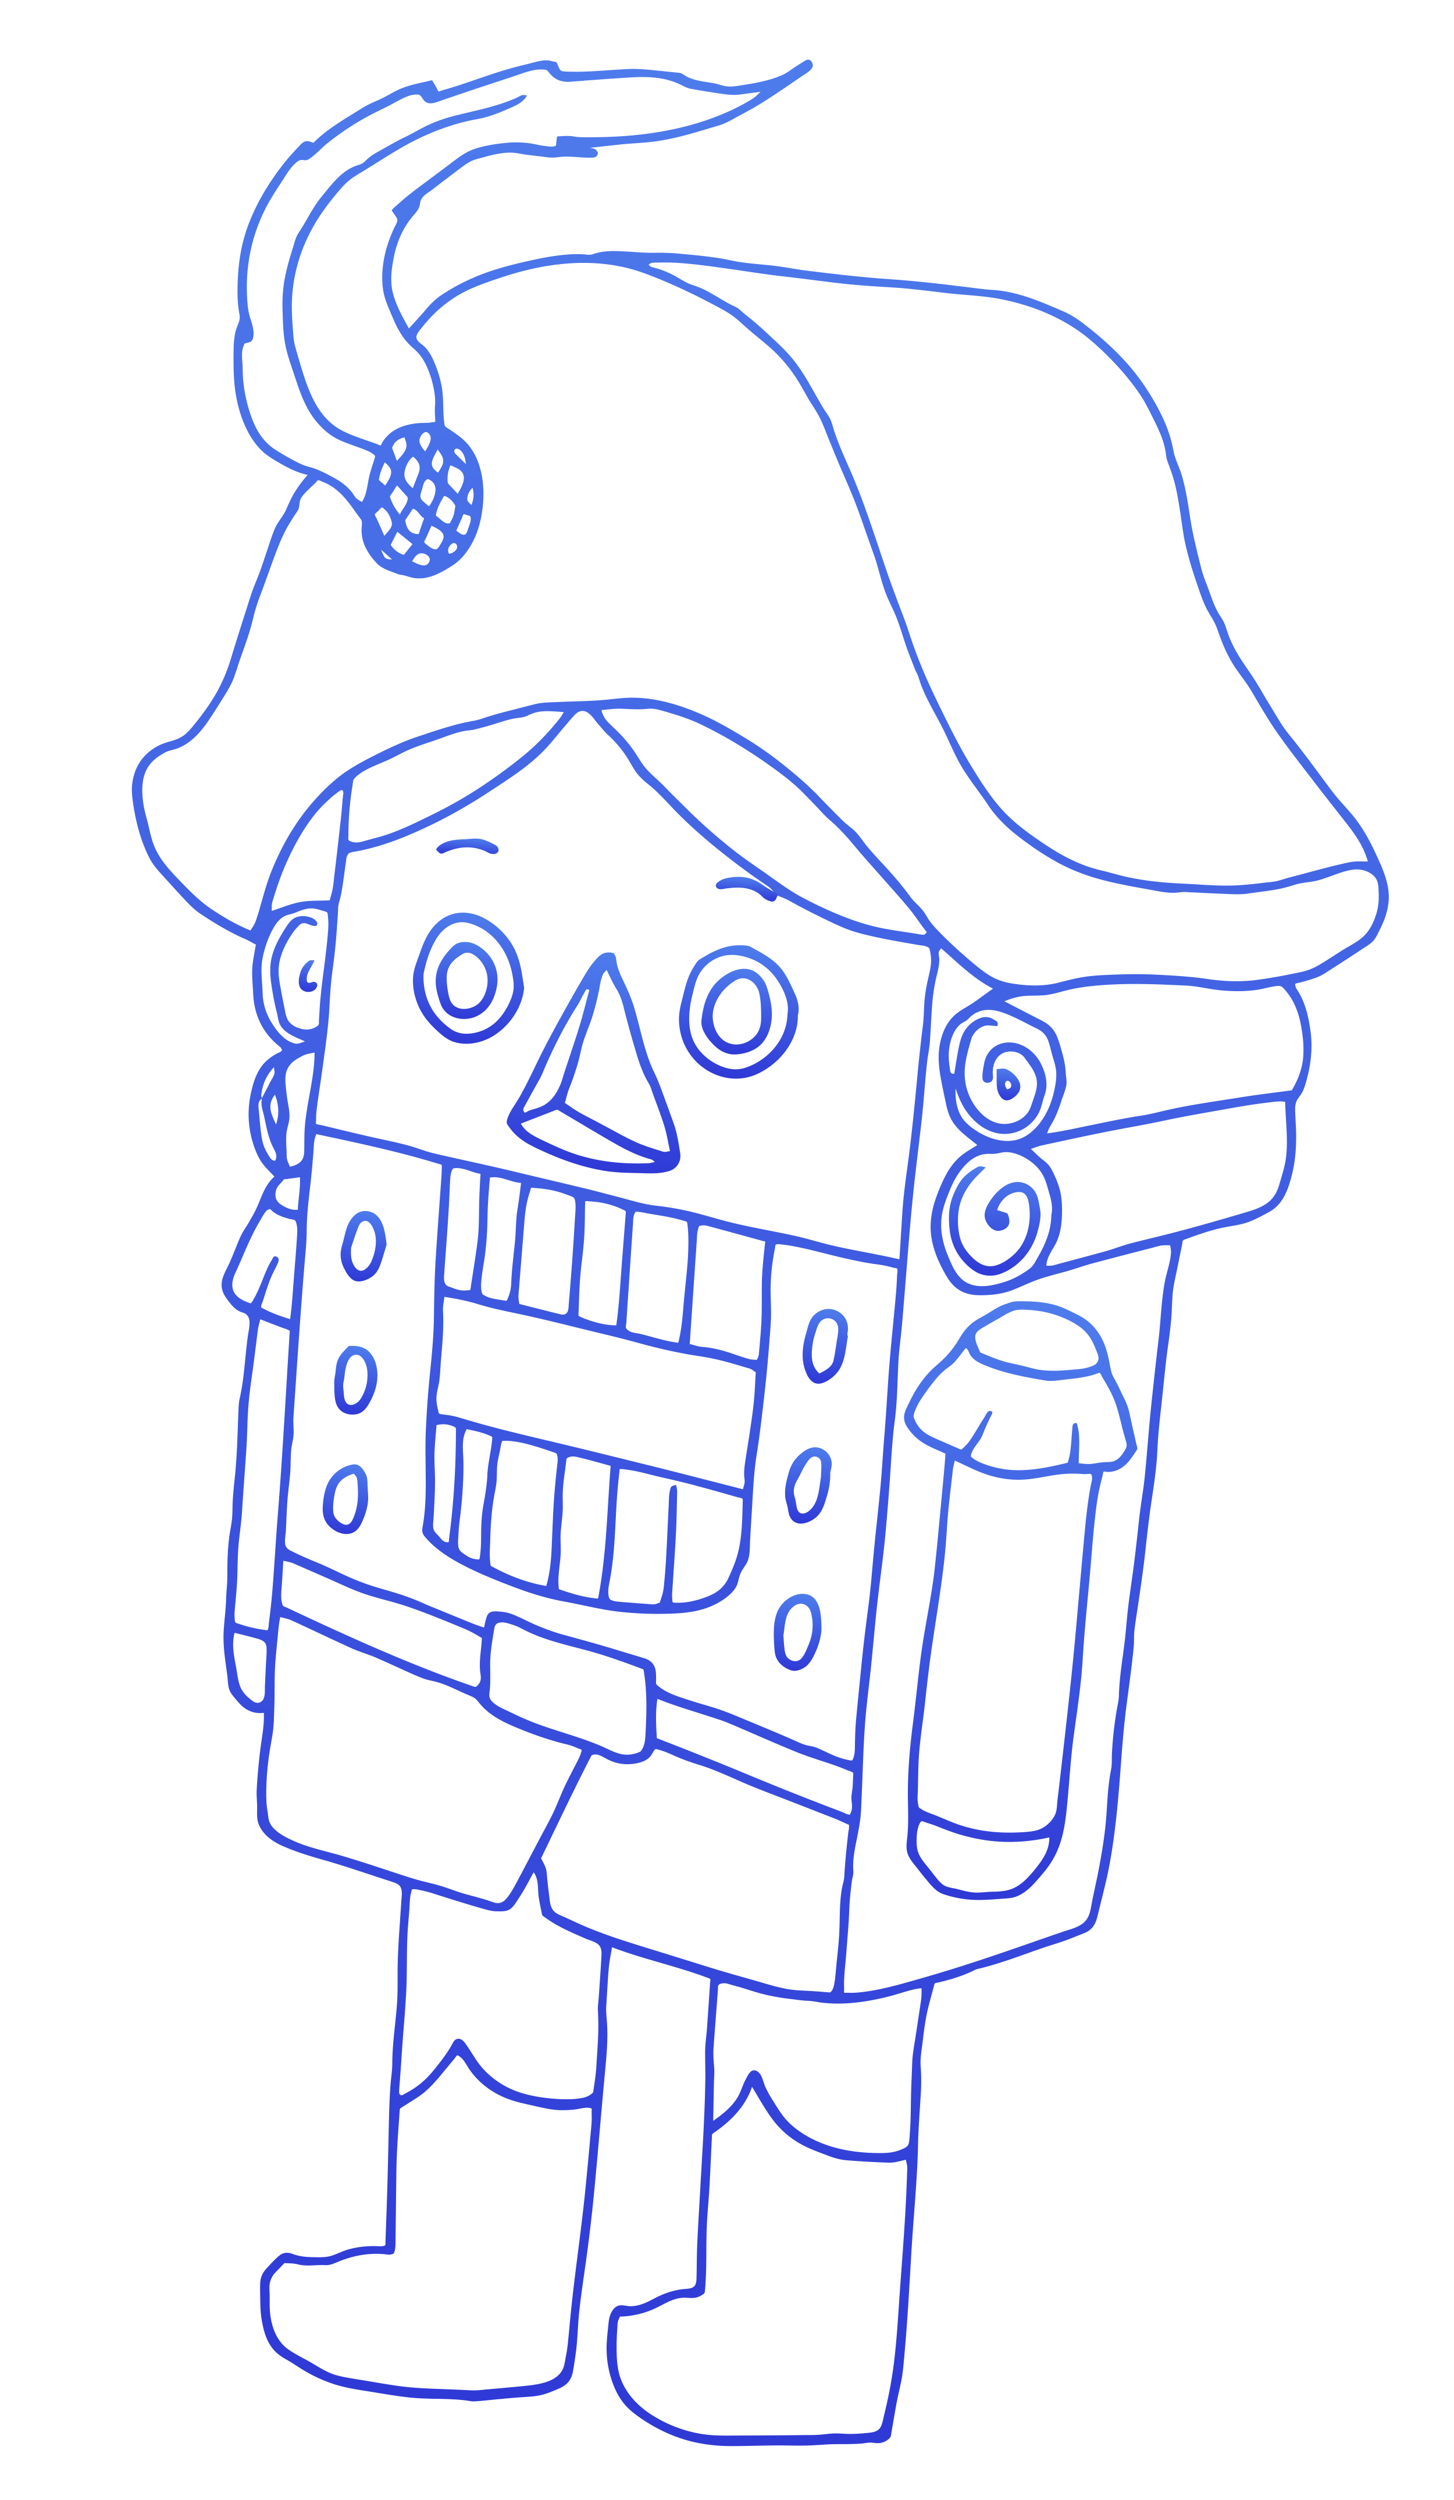 <svg width="349" height="600" fill="none" xmlns="http://www.w3.org/2000/svg"><path d="M113.419 117.072c-.638.612-1.094 1.372-1.228 2.251-.05.336-.099.649.088.947.225.356.608.626.876.951.519-1.364.726-2.727.264-4.149zm-21.95 14.85c.923 2.261.931 2.253 2.636 2.346l-2.636-2.346zm16.302.974c.939.002 2.563-1.253 1.752-2.263-.467-.578-1.086-.197-1.46.24-.508.601-.686 1.295-.292 2.023zm4.083-21.492c-.113-.876-.275-1.802-.737-2.576-.316-.531-.958-1.295-1.662-1.122-.348.085-.462.417-.388.756.07.342.402.594.639.838.698.719 1.434 1.402 2.148 2.104zm-12.939 23.293c1.172.586 3.534 1.977 4.202-.094.306-.95-.912-1.743-1.741-1.802-1.315-.093-1.842.967-2.46 1.896zm3.137-26.348c.645-1.151 2.217-3.306.663-4.48-.881-.664-1.825.756-1.989 1.501-.243 1.108.668 2.183 1.326 2.979zm3.001-.457c-.466.953-1.256 2.08-1.386 3.148-.131 1.072.642 1.853 1.504 2.378.509-.842 1.236-1.843 1.219-2.875-.02-.989-.775-1.889-1.337-2.651zM66.258 269.878c.776-2.323.72-4.627-.265-7.146-2.07 2.579-.75 4.854.265 7.146zM92.46 116.526c.593-.937 1.46-2.115 1.428-3.286-.026-.97-.846-1.681-1.54-2.264-.462.996-.903 1.926-1.158 3-.064.265-.12.531-.183.796-.095.404-.096.415.223.691l1.23 1.063zm17.067 10.809c.464.347 1.494 1.312 2.144.927.254-.149.374-.49.471-.747.2-.544.397-1.097.579-1.647.177-.527.393-1.263.204-1.82-.106-.315-.366-.293-.696-.38-.163-.044-.793-.309-.945-.249-.134.052-.358.794-.427.949-.141.318-.284.637-.428.955-.298.671-.6 1.341-.902 2.012zM97.08 104.981c-1.08.235-2.04.751-2.602 1.719-.114.199-.297.482-.324.712-.035.292.193.694.298.982l.805 2.225c.777-.881 1.84-1.859 2.208-3.012.28-.877-.09-1.797-.385-2.626zm1.926 25.602l-3.642-2.964c-.436.879-.873 1.757-1.313 2.636-.06.118-.118.237-.177.355-.124.12-.118.23.022.332.063.151.225.302.335.429a5.648 5.648 0 001.94 1.502c.169.079.402.228.587.246.282.027.273-.056.46-.293l1.788-2.243zm-6.747-1.972c.712-.958 2.105-1.992 1.762-3.344-.255-1.001-.817-2.257-1.609-2.95-.134-.118-.599-.546-.787-.513-.219.036-.67.669-.83.831-.145.142-.79.621-.822.823-.033.215.35.791.447 1.005l1.839 4.148zm3.71-5.129c.52-1.202 1.575-2.189 1.85-3.492.086-.403.101-.587-.177-.895l-.708-.781a705.043 705.043 0 01-1.638-1.809c-.392.61-.78 1.219-1.167 1.829-.144.222-.446.539-.505.792-.058.242.14.605.236.855.496 1.286 1.218 2.444 2.108 3.501zm6.702-8.511c-.701.317-.973.953-1.141 1.654-.151.631-.371 1.23-.544 1.853-.281 1.015.175 1.548.96 2.181.163.132.854.806 1.004.774.247-.05.628-.856.735-1.047a6.787 6.787 0 00.815-2.39c.198-1.429-.43-2.533-1.829-3.025zm.895 11.199c-.397.904-.79 1.808-1.187 2.712-.09.207-.601 1.026-.542 1.239.076.261.663.638.875.817.447.375 1.39 1.066 2.031.865.455-.141.962-1.132 1.217-1.56.404-.667.755-1.477.301-2.213-.555-.9-1.785-1.414-2.695-1.86zm-4.418-16.562c-1.18.88-1.952 2.569-2.072 4.02-.123 1.488.926 2.633 2.003 3.539.299-.775.605-1.547.904-2.32.257-.671.59-1.36.71-2.072.215-1.316-.526-2.391-1.545-3.167zm-1.883 15.239c.165 1.021.456 2.18 1.357 2.822.426.302.937.442 1.452.495.218.022.321.061.443-.083.117-.139.155-.458.215-.633.144-.415.284-.829.425-1.244.13-.383.264-.766.394-1.15.035-.098.265-.54.221-.647-.035-.085-.29-.206-.375-.28-.459-.401-.791-.922-1.217-1.355a3.128 3.128 0 00-.737-.574c-.265-.142-.216-.142-.436.046-.147.127-.255.384-.363.543-.459.687-.92 1.373-1.38 2.06zm7.342-1.095c.905.514 1.993 2.097 3.188 1.858.262-.052.25-.14.378-.4.099-.191.198-.38.293-.572.169-.341.318-.685.424-1.05.122-.414.195-.839.264-1.264.037-.212.066-.425.102-.637.045-.27.029-.299-.096-.529-.289-.536-.797-1.087-1.265-1.473a3.757 3.757 0 00-.901-.553c-.286-.122-.264-.156-.456.014-.098.087-.206.338-.272.45-.779 1.302-1.431 2.64-1.659 4.156zm5.264-5.232c.929-1.665 2.519-4.253.468-5.746-.464-.339-.997-.588-1.524-.811a16.661 16.661 0 00-.418-.171c-.367-.144-.333-.052-.461.306a8.967 8.967 0 00-.399 1.485 7.368 7.368 0 00-.108 1.527c.009.216-.004.462.054.671.082.3.201.409.421.641l1.967 2.098zM71.489 290.338c.102-2.605.645-5.177.505-7.795l-2.302.306-1.05.139c-.126.016-.348-.001-.46.06-.13.073-.33.38-.43.494-.42.482-.96.971-1.257 1.539-.251.471-.362 1.082-.376 1.612-.037 1.187.629 2.014 1.626 2.605 1.166.692 2.365 1.179 3.744 1.04zM56.318 391.872c-.8 2.93-.072 5.85.44 8.784.238 1.374.397 2.883.93 4.186.43 1.065 1.194 1.959 2.072 2.698.797.672 1.801 1.583 2.86.912 1.16-.725.911-2.572.966-3.739.072-1.562.148-3.121.217-4.684.066-1.522.24-3.086.181-4.612-.059-1.526-1.32-1.895-2.59-2.244-1.687-.457-3.384-.866-5.076-1.301zm48.468-49.852c-.18 2.119-.389 4.237-.482 6.362-.088 2.067.073 4.113.106 6.178.038 2.193-.064 4.387-.165 6.575-.053 1.095-.11 2.19-.181 3.283-.055.888-.245 1.861.054 2.727.249.704.813 1.067 1.28 1.607.398.462.752 1.035 1.347 1.264.187.072.762.219.934.063.094-.088.09-.673.11-.82l.122-.935c.14-1.09.268-2.181.389-3.274.477-4.39.793-8.798.969-13.213a222.98 222.98 0 00.168-8.433c.002-.118.001-.235.003-.352-.001-.264.034-.278-.164-.45-.318-.275-.873-.434-1.265-.552-1.054-.314-2.164-.27-3.225-.03zm-35.215-62.014c1.297-.241 2.623-.793 3.161-2.07.311-.741.291-1.552.304-2.343.017-1.079.012-2.158.037-3.237.095-4.31 1.09-8.533 1.77-12.77.369-2.305.674-4.625.653-6.968-.996.224-1.942.293-2.853.778-.611.328-1.23.655-1.804 1.051-1.21.835-2.012 1.976-2.254 3.435-.169 1.029-.069 2.063.035 3.097.121 1.233.266 2.464.483 3.685.22 1.23.45 2.475.358 3.726-.09 1.236-.585 2.393-.706 3.631-.134 1.391-.045 2.791.029 4.185.031.625-.013 1.291.1 1.907.119.66.474 1.262.687 1.893zm42.449 62.995c-1.144 2.011-.943 4.299-.836 6.527.114 2.429.049 4.852-.091 7.276a108.69 108.69 0 01-.665 7.343c-.151 1.234-.302 2.461-.36 3.705-.051 1.085-.213 2.299-.041 3.377.156.963.863 1.393 1.622 1.918.76.525 1.593.946 2.523 1.061.187.023.628.108.801.027.205-.093.184-.443.224-.694.088-.607.15-1.217.193-1.83.081-1.208.087-2.42.093-3.632.011-2.379.153-4.692.575-7.034.416-2.333.813-4.61.915-6.984.109-2.647.785-5.219 1.082-7.843.039-.339.071-.679.095-1.02.03-.453-.182-.453-.584-.633a15.223 15.223 0 00-1.819-.679c-1.223-.375-2.479-.619-3.727-.885zm5.573-60.379c-.172 2.124-.352 4.247-.468 6.376-.118 2.072-.097 4.148-.197 6.221-.102 2.105-.273 4.219-.564 6.305-.274 1.982-.683 3.955-.837 5.953-.073.919-.15 2.125.244 2.995.112.252.186.272.441.399.222.11.436.226.658.331.452.213.908.343 1.395.445.961.204 1.935.341 2.906.502.374.061.438.114.588-.238.089-.204.174-.409.252-.616.193-.492.356-.996.474-1.51.224-.967.218-1.949.273-2.935a73.24 73.24 0 01.253-3.143c.207-2.133.474-4.259.658-6.395.202-2.34.143-4.692.528-7.011.358-2.124.61-4.254.87-6.392-2.563-.16-4.85-1.775-7.474-1.287zm-2.256-.894c-2.021-.308-3.941-1.509-6.016-1.383-.225.013-.452.011-.608.157-.168.16-.279.54-.35.754-.189.539-.255 1.107-.294 1.674a132.466 132.466 0 00-.173 3.509c-.223 5.107-.617 10.195-.99 15.292a676.85 676.85 0 00-.266 3.756c-.061.924-.226 1.957.335 2.78.3.44.909.552 1.394.735.374.142.749.283 1.129.406.535.173 1.074.297 1.638.312a8.38 8.38 0 00.793-.025c.172-.012.344-.026.515-.041.065-.006.224.001.294-.026.235-.093.182-.187.226-.48.186-1.241.379-2.481.569-3.722.387-2.515.781-5.032 1.1-7.557.341-2.745.319-5.554.366-8.318.043-2.615.186-5.214.338-7.823zm-45.7 34.874c.447-3.256.64-6.543.896-9.821.278-3.536.586-7.074.792-10.615.043-.749.052-1.505-.118-2.243-.078-.337-.181-.873-.457-1.063-.269-.187-.869-.214-1.192-.3-1.383-.365-2.777-.823-3.933-1.686-.246-.183-.466-.457-.721-.62-.241-.155-.224-.092-.497.047-.118.06-.255.11-.357.199-.565.503-.975 1.39-1.365 2.025a47.852 47.852 0 00-2.313 4.276c-1.391 2.889-2.574 5.871-3.906 8.787-.907 1.982-1.194 4.078.64 5.67a6.46 6.46 0 001.348.878c.295.147.595.275.904.389.136.051.276.099.412.144.085.028.174.055.259.081.147.102.24.064.29-.112.268-.22.467-.706.64-1.002.167-.284.323-.574.476-.866a30.9 30.9 0 00.99-2.158c.586-1.402 1.11-2.831 1.75-4.21.305-.655.635-1.3 1.008-1.919.15-.251.353-.741.594-.909.217-.149.67.02.876.218.418.395.197.971.008 1.413-.352.821-.78 1.609-1.17 2.412-.799 1.646-1.35 3.404-1.91 5.142-.162.491-.32.984-.479 1.476-.126.387-.407.892-.421 1.294-.012.323-.064.226.25.397a26.287 26.287 0 001.681.834c1.63.736 3.32 1.318 5.024 1.842zm9.513-100.516c.23-.953.543-1.889.714-2.856.19-1.069.277-2.163.404-3.241.267-2.209.525-4.419.777-6.63.258-2.249.513-4.499.76-6.75a116 116 0 00.312-3.224c.04-.538.085-1.076.126-1.614.04-.523.218-1.214.136-1.728-.073-.447-.382-.511-.698-.309-.276.176-.546.367-.809.563a25.31 25.31 0 00-1.822 1.516c-1.31 1.182-2.553 2.457-3.641 3.842-2.448 3.117-4.448 6.635-6.117 10.217a66.993 66.993 0 00-2.544 6.292 80.618 80.618 0 00-1.034 3.2c-.153.52-.348 1.049-.438 1.585-.091.549-.024 1.115-.051 1.669 2.242-.717 4.423-1.667 6.748-2.105 2.359-.445 4.788-.311 7.177-.427zm68.771 101.999c.728-5.094.97-10.253 1.376-15.381l.601-7.669c.1-1.3.2-2.601.304-3.901.03-.415.045-.456-.333-.649a19.045 19.045 0 00-2.279-.985 20.208 20.208 0 00-3.453-.894 21.604 21.604 0 00-2.58-.277c-.23-.011-.785-.125-.994-.027-.166.078-.114.138-.12.348-.001.155-.007.31-.008.466-.007.271-.011.543-.018.814-.009.7-.021 1.399-.03 2.099-.023 1.282-.046 2.566-.103 3.847-.109 2.551-.416 5.073-.717 7.604-.296 2.531-.457 5.068-.554 7.615-.053 1.417-.099 2.834-.155 4.25-.014.398-.041.45.319.626.215.105.434.204.654.298.508.218 1.03.411 1.554.586 2.079.696 4.334 1.232 6.536 1.23zm-74.705-68.139c-2-.952-4.525-1.725-5.788-3.672-.672-1.037-.704-2.207-1.002-3.364a54.365 54.365 0 01-.914-4.291c-.5-2.917-.995-5.873-.31-8.791.632-2.688 2.019-5.115 3.52-7.407.629-.966 1.27-1.849 2.393-2.282.873-.335 1.84-.351 2.748-.148.42.093.865.222 1.242.423.414.219 1.061.771 1.054 1.267-.016 1.245-2.156.05-2.767-.079-.766-.162-1.25.092-1.769.642-.918.969-1.68 2.038-2.351 3.186-1.378 2.364-2.435 4.972-2.408 7.753.016 1.498.323 3.011.587 4.484.272 1.522.582 3.037.885 4.554.23 1.161.393 2.303 1.234 3.213.751.813 1.827 1.275 2.894 1.52 1.167.269 2.341.139 3.363-.488.251-.154.58-.328.67-.593.1-.284.046-.695.064-.999.05-.828.096-1.656.145-2.483.189-3.054.553-6.083.944-9.115.39-3.015.769-6.032 1.035-9.062.132-1.461.206-2.941.012-4.404-.022-.189-.02-.478-.1-.653-.12-.262.065-.112-.257-.286-.269-.146-.657-.214-.953-.307a20.022 20.022 0 00-1.462-.419c-1.713-.398-3.386.179-4.947.862-1.022.447-2.11.462-3.072 1.097-.846.554-1.498 1.34-2.016 2.192-1.36 2.238-2.315 4.942-2.833 7.499-.583 2.873-.11 5.715-.017 8.613a14.032 14.032 0 001.894 6.598c1.13 1.954 2.818 4.263 4.984 5.143.499.203 1.072.417 1.614.323.577-.101 1.119-.376 1.684-.526zm60.944 131.46c2.548.893 5.141 1.694 7.821 2.085.296.043.592.081.889.114.09.01.346.069.451.047.308-.066.23.012.296-.326.136-.732.269-1.465.39-2.2.229-1.387.431-2.779.607-4.174.721-5.637 1.055-11.315 1.403-16.987.086-1.399.175-2.798.268-4.196.047-.7.097-1.399.147-2.098.026-.351.055-.7.08-1.05.013-.155.025-.31.035-.466.029-.359.047-.345-.305-.44-2.531-.685-5.054-1.416-7.608-2.007-.502-.117-1.018-.199-1.528-.122a2.853 2.853 0 00-.742.218c-.445.199-.404.394-.453.854-.155 1.358-.357 2.71-.527 4.067-.167 1.335-.301 2.677-.322 4.025-.022 1.412.078 2.81-.02 4.222-.107 1.523-.319 3.035-.438 4.557-.128 1.596.015 3.163-.007 4.757-.044 3.048-.881 6.062-.437 9.12zm-9.509-68.454c2.632.662 5.258 1.343 7.894 1.991.676.166 1.35.352 2.028.49.376.077.782.121 1.134-.061.827-.428.744-1.662.812-2.437.48-5.435.878-10.876 1.227-16.323.087-1.372.174-2.745.253-4.118.07-1.209.234-2.46.119-3.672-.047-.485-.112-1.21-.541-1.472-.498-.301-1.131-.48-1.671-.683a23.776 23.776 0 00-3.213-.96 26.048 26.048 0 00-3.237-.491 37.194 37.194 0 00-.945-.075c-.177-.011-.863-.142-.995-.054-.133.09-.225.659-.281.821-.115.346-.227.694-.332 1.043-.783 2.589-.951 5.212-1.166 7.897-.249 3.054-.494 6.11-.74 9.164-.126 1.567-.248 3.134-.37 4.701-.061.782-.152 1.568-.183 2.351-.026.637.134 1.257.207 1.888zm38.158 9.309c.688-2.77.988-5.613 1.212-8.456.225-2.813.536-5.608.814-8.415.251-2.522.408-5.06.395-7.599a35.596 35.596 0 00-.115-2.921c-.031-.35-.067-.7-.117-1.048-.017-.125-.015-.28-.062-.397-.101-.244.068-.09-.252-.256-.196-.101-.446-.145-.653-.209-2.775-.847-5.653-1.23-8.499-1.728-.654-.114-1.307-.279-1.964-.346-.248-.025-.721-.13-.943-.055-.214.073-.38.608-.47.872-.204.591-.169 1.269-.209 1.889-.057.778-.11 1.558-.164 2.337-.402 5.914-.797 11.828-1.192 17.742-.056.853-.115 1.707-.171 2.561-.024.387-.053.775-.077 1.163-.025.349-.173.944-.087 1.278.098.37.898.913 1.301 1.032.718.212 1.5.281 2.232.457 3.005.725 5.94 1.74 9.021 2.099zm66.564-61.03c-.117 2.24.18 4.64 1.311 6.636.971 1.717 2.897 3.12 4.591 4.082 3.307 1.874 7.528 2.747 10.917.702 3.402-2.054 5.581-5.985 6.56-9.715.51-1.951.98-4.233.704-6.257-.159-1.152-.557-2.29-.877-3.408-.318-1.106-.544-2.258-.924-3.345-.278-.804-.728-1.552-1.366-2.131-.771-.702-1.799-1.105-2.722-1.577-2.144-1.1-4.296-2.246-6.564-3.086-1.687-.627-3.55-1.011-5.325-.574a6.465 6.465 0 00-2.421 1.192c-.405.317-.729.708-1.113 1.041-.363.309-.82.476-1.216.733-1.766 1.143-2.653 3.568-3.005 5.534-.205 1.155-.235 2.336-.15 3.506.042.596.114 1.188.205 1.778.055.345.066.898.331 1.174a.684.684 0 00.416.193c.314.047.336-.034.383-.328.093-.612.185-1.225.285-1.837.193-1.188.401-2.376.621-3.56.368-1.98.863-3.972 2.223-5.523 1.138-1.3 3.148-2.649 4.98-2.312.44.082.854.258 1.241.484.317.187.968.521 1.035.897.016.082-.034.641-.083.689-.071.072-.681-.012-.802-.014-.514-.014-1.024-.126-1.537-.108-1.774.06-3.499 1.71-3.956 3.344-.649 2.302-1.375 4.709-1.539 7.105-.271 3.862 1.059 7.709 3.8 10.524 1.375 1.416 3.077 2.461 5.081 2.646a7.22 7.22 0 004.684-1.2 6.325 6.325 0 001.62-1.581c.52-.755.755-1.62 1.057-2.476.699-1.987 1.495-3.963.83-6.082-.54-1.717-1.729-3.141-2.777-4.58-1.003-1.382-3.301-1.775-4.84-1.164-1.908.759-2.686 2.652-2.748 4.583-.029.94.408 2.12-.716 2.559-.744.292-1.656-.041-1.733-.894-.102-1.145.175-2.478.378-3.601.154-.85.441-1.671.907-2.402a5.77 5.77 0 013.766-2.558c3.575-.709 7.083 1.531 8.756 4.577 1.037 1.888 1.71 4.047 1.498 6.202-.114 1.139-.583 2.137-.863 3.23-.235.922-.472 1.813-.899 2.669-1.463 2.938-4.434 4.956-7.768 5.134-4.026.214-7.459-2.29-9.674-5.468-1.155-1.657-1.943-3.529-2.562-5.433zm-98.252 119.406c.836-2.913 1.152-5.909 1.285-8.932.143-3.289.268-6.579.442-9.867.171-3.209.494-6.421.83-9.616.071-.673.191-1.347.18-2.027a4.18 4.18 0 00-.127-.994c-.134-.521-.513-.528-1.002-.7a90.254 90.254 0 00-4.106-1.344c-1.941-.579-3.929-1.1-5.951-1.296a14.003 14.003 0 00-1.692-.067c-.079.002-.177-.009-.25.009-.244.059-.145.007-.247.231-.284.636-.346 1.529-.497 2.21a62.384 62.384 0 00-.511 2.46c-.28 1.507-.156 3.076-.271 4.605-.12 1.627-.527 3.202-.774 4.811-.494 3.221-.677 6.482-.776 9.74-.051 1.717-.197 3.472.022 5.183.019.174.016.401.074.569.08.259.131.241.396.385.381.204.762.405 1.144.601.756.387 1.521.757 2.295 1.104 3.046 1.368 6.244 2.377 9.536 2.935zm34.437-58.078c.657.163 1.298.384 1.956.536.691.159 1.402.176 2.103.267 1.451.188 2.883.511 4.285.916 1.384.399 2.729.901 4.099 1.34.682.22 1.371.46 2.07.613.309.068.622.083.936.096.102.004.315.036.427.014.172.074.271.022.297-.156l.133-.23c.3-.567.299-1.142.355-1.775.068-.771.139-1.543.203-2.314.129-1.465.246-2.931.323-4.399.161-3.047.073-6.097.113-9.147.038-2.929.338-5.823.644-8.732l.117-1.142c.001-.008.069-.418.042-.457-.055-.079-.467-.129-.575-.158l-2.289-.628c-1.471-.404-2.941-.808-4.412-1.21a1106.431 1106.431 0 00-6.381-1.73c-.738-.197-1.166-.237-1.91-.092-.296.058-.209.014-.351.261-.057.096-.089.303-.116.4-.09.311-.188.62-.234.941-.103.74-.109 1.505-.163 2.25-.102 1.454-.199 2.907-.301 4.361-.462 6.725-.913 13.451-1.371 20.175zm-7.891 94.604c6.764 2.632 13.512 5.288 20.215 8.071 6.82 2.831 13.664 5.597 20.557 8.237l2.637 1.004c.364.142.731.28 1.098.422.444.172 1.064.554 1.535.59a4.5 4.5 0 01.22.083c.082-.119.161-.243.225-.376.077-.15.143-.309.194-.473.104-.335.152-.686.158-1.041.018-.755-.144-1.504-.142-2.26-.001-.813.21-1.622.277-2.432.069-.877.089-1.756.131-2.636.01-.205.07-.473.037-.674-.062-.395.044-.123-.205-.318-.313-.242-.89-.366-1.26-.52-.791-.326-1.586-.654-2.392-.944-3.352-1.205-6.769-2.164-10.067-3.521-3.408-1.397-6.787-2.858-10.167-4.32-1.942-.84-3.88-1.687-5.832-2.501-1.846-.768-3.777-1.33-5.677-1.945-3.823-1.236-7.685-2.367-11.404-3.889-.513 3.125-.339 6.29-.138 9.443zm94.68-125.543c.382-1.693.034-3.435-.451-5.078-.423-1.437-.803-3.028-1.495-4.366-1.172-2.267-3.454-4.042-5.804-4.993-1.114-.451-2.333-.741-3.541-.655-.652.047-1.274.245-1.919.34-.863.127-1.724.005-2.592.095-2.793.291-4.849 2.378-6.377 4.541-.956 1.35-1.661 2.851-2.28 4.378-.642 1.582-1.267 3.185-1.637 4.857-.769 3.481-.195 6.935 1.123 10.234 1.035 2.592 2.239 5.717 4.939 7.009 2.617 1.252 5.904.581 8.533-.227a18.772 18.772 0 004.784-2.237c.726-.477 1.59-.986 2.16-1.649.52-.608.892-1.395 1.294-2.083 1.828-3.132 3.23-6.481 3.263-10.166zM115.664 393.111c-1.407-.806-2.716-1.607-4.222-2.227a729.362 729.362 0 00-4.635-1.906c-3.097-1.252-6.21-2.465-9.377-3.525-3.166-1.06-6.435-1.763-9.603-2.808-3.211-1.064-6.31-2.586-9.406-3.94-1.774-.776-3.543-1.554-5.317-2.327-.87-.379-1.74-.758-2.607-1.133-.82-.353-1.617-.467-2.484-.659-.151 2.242-.258 4.491-.44 6.729-.091 1.104-.157 2.218.097 3.312.065.275.122.636.335.813.18.151.51.241.733.344.59.279 1.181.553 1.776.832 4.5 2.107 9.01 4.2 13.544 6.231 9.085 4.075 18.276 7.924 27.67 11.233.656.232 1.311.461 1.971.686.438.148.543.113.869-.206.169-.16.32-.341.45-.535.673-1.033.295-2.056.203-3.191-.21-2.581.347-5.148.443-7.723zm-53.191-76.477c-.238.948-.49 1.853-.617 2.824-.172 1.345-.336 2.689-.504 4.034-.326 2.65-.681 5.295-1.052 7.939-.358 2.588-.653 5.188-.797 7.801-.146 2.627-.163 5.259-.331 7.887-.338 5.273-.763 10.538-1.09 15.813-.163 2.65-.595 5.259-.825 7.9-.228 2.622-.218 5.242-.31 7.87-.091 2.602-.393 5.192-.6 7.78a12.11 12.11 0 00-.034 1.738c.022.287.009.724.127.989.112.254-.048.119.249.292.148.089.35.126.511.182a32.536 32.536 0 005.303 1.345c.291.049.583.09.88.132.145.021.295.042.441.059.375.05.364.138.485-.176.21-.532.194-1.29.271-1.859.092-.696.18-1.396.264-2.092.309-2.623.538-5.258.733-7.891.389-5.286.702-10.577 1.124-15.86.428-5.346.8-10.697 1.14-16.05.345-5.358.664-10.717.987-16.076a5504.662 5504.662 0 01.611-9.985c.018-.313.036-.627.058-.94l.028-.47c.025-.354.102-.369-.17-.547-.432-.284-1.095-.42-1.583-.607l-1.77-.678-3.53-1.354zm72.836-145.744c-2.029-.104-4.097-.386-6.112-.035-.999.174-1.865.558-2.775.979-.937.435-1.966.413-2.971.603-2.086.395-4.076 1.146-6.111 1.735-1.017.295-2.049.549-3.072.823-1.05.283-2.147.3-3.211.525-2.148.453-4.178 1.315-6.244 2.021-2.043.697-4.106 1.354-6.105 2.168-1.984.807-3.807 1.909-5.766 2.775-1.891.84-3.86 1.559-5.652 2.604-.824.481-1.595 1.053-2.23 1.763-.355.396-.35 1.069-.434 1.586-.1.606-.192 1.213-.28 1.82a74.758 74.758 0 00-.636 6.855 73.884 73.884 0 00-.086 3.424c-.001.285-.048.629 0 .911.053.317.155.324.489.461.461.188.946.286 1.442.285.944-.003 1.867-.357 2.766-.596 1.054-.28 2.11-.552 3.159-.858 4.147-1.213 8.122-3.187 11.984-5.08 3.917-1.922 7.741-4.036 11.39-6.421a130.637 130.637 0 0010.177-7.376c3.234-2.589 6.066-5.445 8.676-8.644.599-.736 1.186-1.468 1.602-2.328zm23.065 213.757c.248-.89.596-1.751.781-2.659.198-.973.256-1.988.349-2.976.186-1.926.312-3.858.419-5.791.215-3.927.381-7.856.578-11.783.056-1.086.024-2.217.219-3.288.066-.386.153-1.03.421-1.333.259-.292.81-.311 1.158-.445.068.458.19.915.22 1.377.039.577-.014 1.167-.023 1.744-.021 1.206-.041 2.412-.069 3.617a201.495 201.495 0 01-.305 7.249c-.144 2.429-.311 4.857-.474 7.285-.082 1.214-.163 2.428-.241 3.643-.037.577-.1 1.158-.091 1.736.005.259.025.517.046.775.01.145.025.29.036.435.018.24-.028.248.168.343.281.134.786.08 1.092.086.442.009.883-.01 1.326-.047.924-.08 1.843-.246 2.744-.465 1.55-.375 3.09-.896 4.5-1.632 1.58-.828 2.847-2.128 3.587-3.742.966-2.103 1.882-4.248 2.418-6.507.528-2.22.748-4.507.872-6.784.062-1.164.095-2.33.127-3.495.013-.573.026-1.147.044-1.72.001-.107.027-.24.009-.346-.065-.403.041-.13-.218-.295-.252-.159-.722-.204-1.01-.286-4.549-1.296-9.091-2.589-13.684-3.723-2.279-.563-4.581-1.039-6.86-1.611-2.194-.55-4.389-1.128-6.639-1.362-.27-.028-.631-.111-.899-.076-.226.029-.135-.068-.24.103-.069.106-.035.332-.049.461l-.191 1.751c-.119 1.119-.227 2.24-.316 3.362-.195 2.399-.307 4.804-.43 7.208-.245 4.783-.532 9.571-1.459 14.273-.186.96-.373 1.939-.25 2.923.062.489.127 1.124.606 1.334.592.26 1.076.36 1.723.419 2.378.205 4.757.389 7.138.552.501.034 1.053.137 1.555.072.448-.058.875-.268 1.312-.382zm-4.652 35.729c1.145-1.337 1.163-3.16 1.248-4.829.097-1.939.174-3.883.18-5.826a57.903 57.903 0 00-.251-5.801 42.091 42.091 0 00-.39-2.938c-.056-.327-.081-.348-.393-.459l-.655-.24-1.367-.506c-3.641-1.336-7.337-2.632-11.08-3.64-3.621-.974-7.283-1.817-10.819-3.087a38.132 38.132 0 01-5.165-2.28c-.816-.437-1.678-.737-2.561-1.008-.816-.254-1.683-.494-2.541-.337-.78.143-1.153.614-1.272 1.36-.151.956-.309 1.911-.464 2.863-.313 1.949-.542 3.891-.539 5.868.007 1.971.101 3.945-.073 5.911-.07.806-.305 1.623.114 2.384.366.655 1.083 1.148 1.697 1.559.804.538 1.736.9 2.607 1.317.867.419 1.738.836 2.614 1.242a63.189 63.189 0 005.381 2.179c3.56 1.25 7.188 2.284 10.738 3.559 1.777.638 3.531 1.333 5.237 2.144 1.647.783 3.259 1.455 5.121 1.295a7.803 7.803 0 002.633-.73zm-9.33-249.956c.234 1.334.999 2.389 1.96 3.32 1.046 1.012 2.109 1.992 3.088 3.07a33.85 33.85 0 012.841 3.57c.876 1.277 1.596 2.64 2.588 3.841.992 1.202 2.159 2.197 3.295 3.258 1.161 1.083 2.231 2.258 3.362 3.371 2.428 2.383 4.807 4.814 7.335 7.095a135.47 135.47 0 007.542 6.368c2.606 2.032 5.362 3.839 8.052 5.754 2.576 1.834 5.133 3.719 7.926 5.224a95.448 95.448 0 009.093 4.293c3.093 1.267 6.267 2.333 9.535 3.034 3.343.717 6.742 1.081 10.101 1.687.429.077.743.093 1.073-.233.379-.376.195-.48-.097-.839a25.531 25.531 0 01-.733-.949c-.903-1.22-1.737-2.488-2.693-3.67-2.14-2.652-4.468-5.195-6.715-7.758-2.088-2.377-4.217-4.702-6.248-7.13-1.999-2.393-4.033-4.782-6.422-6.812-1.175-.999-2.161-2.139-3.22-3.25a263.944 263.944 0 00-3.372-3.482c-2.333-2.345-4.989-4.357-7.679-6.28-5.283-3.78-10.947-7.255-16.818-10.064-2.988-1.43-6.093-2.366-9.268-3.28-.685-.198-1.379-.373-2.089-.448-.871-.091-1.736.062-2.607.097-1.676.07-3.356-.049-5.03-.109-1.632-.058-3.185.167-4.8.322zm103.056 105.327c.699.662 1.385 1.347 2.105 1.985.695.613 1.486 1.132 2.099 1.831.678.774 1.123 1.803 1.547 2.727a20.36 20.36 0 011.116 2.99c.583 2.075.641 4.208.581 6.343-.056 2.048-.325 4.11-1.1 6.015-.852 2.091-2.552 3.78-2.638 6.145.441-.02.896.025 1.337-.04.61-.091 1.219-.308 1.815-.467 1.186-.314 2.371-.631 3.553-.948a3858.95 3858.95 0 007.219-1.944c2.182-.591 4.261-1.449 6.461-2.019 2.373-.615 4.758-1.182 7.136-1.769 4.758-1.175 9.48-2.48 14.185-3.837a562.16 562.16 0 007.048-2.071c1.57-.475 3.131-1.08 4.431-2.088 1.426-1.111 2.225-2.575 2.715-4.283.661-2.308 1.42-4.519 1.669-6.925.238-2.332.171-4.683.047-7.023-.066-1.215-.147-2.429-.21-3.644a89.303 89.303 0 01-.078-1.714c-.002-.106.013-.24-.009-.343-.08-.357.048-.169-.226-.248-.222-.064-.544-.065-.774-.07-1.127-.023-2.303.173-3.424.302-1.216.14-2.427.307-3.64.49-2.344.357-4.679.778-7.017 1.192-4.76.843-9.506 1.658-14.235 2.671-4.772 1.023-9.584 1.81-14.366 2.776-4.847.979-9.681 2.028-14.511 3.074-.984.213-1.888.564-2.836.892zm-76.257 233.257c2.296-1.599 4.559-3.408 5.967-5.859.752-1.306 1.113-2.771 1.828-4.092.515-.953 1.233-2.715 2.649-2.016 1.255.623 1.531 2.596 2.032 3.735.664 1.499 1.541 2.893 2.422 4.28.845 1.328 1.663 2.657 2.741 3.823 1.113 1.199 2.403 2.234 3.78 3.123 5.697 3.684 12.558 4.823 19.23 4.731 1.476-.023 2.965-.205 4.331-.774.611-.251 1.609-.632 1.849-1.243.308-.792.299-1.868.364-2.704.282-3.63.207-7.303.342-10.946.073-2.023.157-4.048.234-6.071.077-2.027.469-4.021.775-6.022.307-2.006.613-4.012.915-6.018.151-1.001.302-2.002.446-3.007.133-.921.085-1.843.108-2.769-2.504.232-4.888 1.202-7.304 1.828-2.614.679-5.263 1.235-7.949 1.556-2.644.317-5.318.399-7.977.16-1.365-.124-2.722-.476-4.086-.526-1.387-.048-2.773-.275-4.147-.438-2.866-.336-5.643-.844-8.408-1.68-1.316-.397-2.625-.824-3.942-1.21-.614-.176-1.238-.33-1.852-.509-.529-.153-1.059-.348-1.613-.376-.431-.017-1.154.071-1.452.422-.176.205-.126.651-.147.942a87.57 87.57 0 01-.079 1.142l-.324 4.329c-.211 2.82-.452 5.64-.641 8.462-.107 1.578-.028 3.087.119 4.658.135 1.435-.027 2.889-.051 4.321-.049 2.916-.108 5.832-.16 8.748zm138.883-247.329c1.441-2.442 2.484-5.07 2.724-7.917.223-2.652-.084-5.444-.602-8.058-.496-2.523-1.395-4.979-2.93-7.082a14.838 14.838 0 00-1.363-1.612c-.527-.544-1.209-.4-1.911-.298-1.568.225-3.086.712-4.667.913-3.178.402-6.411.317-9.589-.098-1.601-.209-3.179-.545-4.779-.762-1.69-.228-3.403-.266-5.105-.346-6.676-.315-13.397-.456-20.042.266-1.8.196-3.596.474-5.355.894-1.705.406-3.356.95-5.1 1.199-1.71.244-3.409.126-5.123.236-1.787.113-3.514.618-5.154 1.299 2.47 1.282 4.941 2.552 7.407 3.833 1.141.591 2.359 1.118 3.335 1.963a6.944 6.944 0 011.856 2.566c.513 1.215.862 2.534 1.223 3.798.382 1.335.698 2.693.838 4.074.064.637.087 1.276.159 1.912.074.667.172 1.355.053 2.02-.238 1.274-.8 2.564-1.205 3.795-.465 1.407-.971 2.804-1.612 4.142-.343.709-.746 1.371-1.14 2.051-.283.489-.449 1.033-.666 1.552 3.673-.475 7.273-1.317 10.899-2.05 3.88-.784 7.753-1.616 11.67-2.205 1.903-.286 3.738-.753 5.604-1.193 1.943-.456 3.901-.848 5.862-1.203 3.889-.704 7.803-1.262 11.705-1.89 4.323-.696 8.667-1.219 13.008-1.799zm-167.703 240.5c.316-2.117.652-4.172.777-6.314.125-2.202.296-4.404.395-6.608.1-2.211.097-4.414-.023-6.627-.056-1.057.098-2.099.185-3.147.09-1.086.149-2.17.224-3.257.157-2.262.318-4.524.434-6.791.067-1.312-.024-2.414-1.276-3.127-.81-.46-1.72-.689-2.572-1.055-.915-.394-1.825-.795-2.734-1.204-1.878-.841-3.736-1.741-5.474-2.847a25.492 25.492 0 01-1.413-.964c-.207-.157-.522-.325-.68-.526-.172-.214-.18-.571-.237-.846-.23-1.159-.486-2.314-.663-3.479-.304-2.047.076-4.251-1.22-6.036-1.154 2.082-2.221 4.22-3.548 6.196-.588.879-1.247 2.066-2.138 2.674-.887.601-2.267.516-3.304.496-1.236-.026-2.421-.408-3.606-.74a180.56 180.56 0 01-3.828-1.128 460.068 460.068 0 01-7.297-2.283c-1.122-.361-2.258-.689-3.414-.907-.549-.103-1.288-.32-1.844-.239-.284.041-.116-.116-.27.192-.054.104-.077.289-.1.388-.072.267-.147.53-.196.799-.216 1.193-.203 2.46-.304 3.672-.105 1.312-.221 2.627-.318 3.94-.394 5.256-.156 10.521-.432 15.78-.279 5.288-.81 10.554-1.133 15.835-.158 2.543-.371 5.078-.548 7.619-.023.328-.068.683.132.971.366.517.832.102 1.264-.124.9-.473 1.776-.996 2.609-1.579 1.645-1.153 3.076-2.558 4.326-4.114 1.474-1.828 2.975-3.71 4.144-5.749.416-.726.76-1.77 1.785-1.744 1.013.029 1.661 1.167 2.158 1.894 1.18 1.718 2.134 3.508 3.523 5.084 2.517 2.859 5.783 4.92 9.43 6.036 2.339.715 4.807 1.112 7.232 1.333 2.4.215 4.951.294 7.324-.134 1.008-.185 1.914-.604 2.63-1.34zm39.039-172.806c-.351-.234-.678-.542-1.053-.733-.491-.249-1.088-.359-1.612-.519a141.14 141.14 0 00-3.614-1.064 60.384 60.384 0 00-7.269-1.569c-5.068-.754-10.001-1.898-14.942-3.259-4.979-1.371-10.019-2.5-15.03-3.75-4.982-1.243-9.952-2.432-14.981-3.476-2.782-.577-5.557-1.196-8.276-2.033-2.605-.802-5.27-1.29-7.953-1.731-.09.755-.25 1.5-.32 2.257-.082.857.016 1.723.032 2.582a62.526 62.526 0 01-.134 5.141c-.107 1.71-.256 3.417-.405 5.123-.143 1.687-.183 3.405-.406 5.082-.176 1.305-.617 2.561-.681 3.884-.062 1.208.199 2.402.496 3.57.085.343.036.341.332.473.176.078.475.073.663.099.374.054.745.103 1.119.157.903.131 1.79.303 2.667.561 1.642.484 3.284.967 4.931 1.433 6.693 1.894 13.47 3.417 20.231 5.041 6.843 1.644 13.67 3.342 20.501 5.03 7.552 1.865 15.076 3.835 22.616 5.753.112-.531.333-1.042.404-1.581.067-.543-.079-1.104-.102-1.65-.048-1.114.074-2.224.237-3.323.353-2.386.758-4.764 1.115-7.149.351-2.364.706-4.733.949-7.112.248-2.405.32-4.825.485-7.237zm-51.529 116.606c.322.688.715 1.346 1.001 2.05.309.754.371 1.565.429 2.368.132 1.791.402 3.572.603 5.354.158 1.381.399 2.635 1.669 3.444.626.402 1.359.652 2.035.961.898.411 1.795.83 2.693 1.245 6.795 3.136 14.043 5.183 21.175 7.406 3.616 1.131 7.236 2.247 10.852 3.375 3.535 1.101 7.082 2.091 10.64 3.097 3.45.974 6.886 2.167 10.486 2.394 1.865.118 3.731.194 5.594.345l1.373.114c.151.01.301.024.452.034.342.027.342.072.581-.149.559-.53.766-1.657.871-2.385.248-1.659.343-3.358.519-5.027.197-1.825.386-3.65.519-5.484.266-3.627.067-7.315.559-10.918.117-.869.298-1.722.52-2.57.228-.882.219-1.826.287-2.734.132-1.786.276-3.563.465-5.339a522.671 522.671 0 01.406-3.76c.053-.464.256-1.123.173-1.584.009-.074.02-.151.026-.226-.139-.061-.278-.126-.417-.188-.2-.093-.401-.182-.602-.275-.387-.178-.773-.359-1.165-.53-.811-.362-1.644-.682-2.47-1.004a3923.364 3923.364 0 00-10.666-4.156c-3.462-1.341-6.942-2.632-10.351-4.115-3.338-1.454-6.671-3.024-10.155-4.098a56.511 56.511 0 01-5.069-1.788c-1.59-.658-3.129-1.472-4.806-1.895-.178-.046-.45-.15-.637-.14-.308.02-.251.014-.436.286-.181.264-.343.526-.499.804a3.89 3.89 0 01-1.234 1.363c-1.191.79-2.817 1.073-4.225 1.15-1.713.095-3.406-.276-4.96-1.006-1.094-.512-2.577-1.684-3.877-1.211-.289.105-.279.165-.424.444-.104.204-.208.408-.316.612l-.623 1.22c-.42.816-.833 1.636-1.246 2.456a518.071 518.071 0 00-2.452 4.959c-1.637 3.341-3.245 6.696-4.86 10.046-.81 1.687-1.62 3.373-2.438 5.055zm-62.609-57.872c-.396 1.766-.494 3.633-.68 5.428-.209 2.064-.426 4.133-.548 6.204-.205 3.39-.075 6.802-.204 10.194-.082 2.045-.078 4.101-.397 6.128-.326 2.056-.73 4.094-.992 6.164a66.053 66.053 0 00-.503 6.215c-.062 2.028-.106 4.118.246 6.127.15.841.156 1.733.433 2.545.229.672.634 1.267 1.134 1.773 1.234 1.255 2.931 2.121 4.516 2.846 3.628 1.664 7.575 2.451 11.39 3.555 4.08 1.185 8.114 2.53 12.153 3.857 2.014.659 4.026 1.345 6.06 1.931 1.958.564 3.959.971 5.911 1.554 1.945.585 3.824 1.36 5.783 1.913 1.988.559 3.997 1.049 5.958 1.707.815.273 1.605.656 2.483.444.773-.192 1.338-.736 1.801-1.349 1.206-1.571 2.087-3.371 3.015-5.114 1.946-3.638 3.819-7.317 5.779-10.951.949-1.756 1.894-3.516 2.697-5.341.799-1.826 1.51-3.683 2.375-5.484.861-1.794 1.783-3.552 2.688-5.323.425-.834.862-1.633 1.111-2.535.066-.245.208-.502.066-.654-.122-.13-.557-.226-.722-.298-.447-.186-.889-.384-1.341-.552-.912-.338-1.882-.52-2.819-.771-.99-.266-1.974-.55-2.957-.857a82.182 82.182 0 01-5.79-2.048c-3.364-1.329-6.871-2.758-9.552-5.253-.654-.606-1.209-1.275-1.765-1.97-.615-.763-1.354-1.029-2.237-1.394-1.754-.733-3.444-1.606-5.208-2.314a20.252 20.252 0 00-2.714-.899c-.95-.236-1.895-.394-2.818-.736-1.949-.717-3.84-1.631-5.728-2.481-1.906-.863-3.811-1.737-5.732-2.564-1.87-.807-3.844-1.346-5.703-2.186-3.878-1.751-7.72-3.584-11.576-5.377-.93-.433-1.857-.866-2.788-1.292-.934-.43-1.837-.594-2.825-.842zm59.223-365.195c-.996 1.866-3.11 2.598-4.95 3.408-2.268.997-4.62 1.854-7.074 2.292-4.957.884-9.773 2.589-14.278 4.788-4.6 2.248-8.825 5.139-13.19 7.788-1.029.626-2.074 1.22-3.02 1.97-.908.722-1.689 1.553-2.443 2.428-1.51 1.75-2.947 3.563-4.257 5.467-2.73 3.967-4.802 8.309-6.007 12.976a38.128 38.128 0 00-1.18 7.659c-.13 2.577.039 5.16.235 7.732.095 1.232.163 2.469.495 3.667.333 1.204.688 2.404 1.036 3.603.699 2.4 1.44 4.794 2.392 7.111 1.554 3.79 3.83 7.338 7.537 9.375 2.149 1.18 4.54 1.941 6.845 2.751.615.217 1.23.433 1.844.655.147.053.735.371.875.321.11-.038.325-.585.395-.695a9.099 9.099 0 011.843-2.163c1.352-1.142 3.025-1.816 4.753-2.18a16.328 16.328 0 013.064-.353c.569-.011 1.137-.006 1.703-.069.252-.028.502-.069.755-.107.104-.016.298-.021.407-.062.294-.115.211-.121.194-.472-.056-1.147-.142-2.266-.054-3.411.093-1.222.002-2.447-.217-3.654-.399-2.185-1.076-4.44-2.085-6.436a11.537 11.537 0 00-1.783-2.626c-.806-.879-1.761-1.607-2.559-2.495-1.638-1.818-2.689-3.995-3.63-6.22-.948-2.232-1.987-4.502-2.26-6.922-.278-2.458-.107-4.98.388-7.391.485-2.381 1.308-4.68 2.32-6.885.232-.506.57-1.017.728-1.55.195-.669-.159-1.017-.523-1.56-.151-.228-.307-.456-.458-.684-.058-.085-.193-.238-.23-.342-.12-.325-.11-.094.054-.33.356-.505 1.03-.95 1.481-1.373 1.856-1.725 3.882-3.222 5.909-4.74 2.109-1.58 4.228-3.147 6.33-4.737 1.927-1.456 3.779-2.956 6.116-3.727 2.306-.76 4.866-1.156 7.281-1.402 2.583-.263 5.147-.162 7.687.411.573.13 1.152.225 1.734.293.615.072 1.338.227 1.956.165.146-.014.657-.102.753-.216.101-.12.084-.6.106-.768l.111-.794c.013-.114.015-.315.058-.43.117-.316.122-.23.491-.255 1.208-.08 2.364-.18 3.566.036 1.266.226 2.538.19 3.822.188 2.562-.006 5.126-.08 7.682-.248 9.775-.646 19.706-2.753 28.393-7.285a48.189 48.189 0 002.898-1.64c.774-.474 1.354-1.12 2.015-1.73-1.622.193-3.232.415-4.849.637-1.959.27-3.912-.077-5.858-.368a215.4 215.4 0 01-6.032-.995c-.967-.173-1.78-.692-2.66-1.094a18.521 18.521 0 00-2.57-.945c-3.775-1.08-7.613-.803-11.465-.552-4.045.264-8.09.57-12.129.894-1.633.131-3.103-.188-4.356-1.293-.322-.283-.61-.6-.878-.93-.309-.382-.408-.604-.919-.663a8.945 8.945 0 00-2.622.095c-1.8.328-3.542 1.045-5.275 1.613-1.943.638-3.886 1.272-5.826 1.914a906.69 906.69 0 00-11.424 3.857c-1.342.463-2.886 1.127-3.986-.181-.224-.265-.361-.586-.589-.846a2.059 2.059 0 00-.365-.352c-.226-.15-.45-.146-.731-.145a6.375 6.375 0 00-2.336.487c-1.674.672-3.246 1.685-4.866 2.48-1.682.828-3.378 1.639-5.022 2.545-3.224 1.777-6.359 3.904-9.227 6.2-1.384 1.11-2.579 2.493-4.027 3.517-.31.217-.653.472-1.033.532-.35.054-.705-.043-1.053-.053-.771-.021-1.402.639-1.91 1.148-1.25 1.245-2.147 2.916-3.12 4.376-1.047 1.571-2.066 3.16-2.986 4.809-3.685 6.61-5.45 14.191-5.16 21.763.075 1.89.172 3.834.73 5.654.48 1.574 1.206 3.502.684 5.142-.23.727-.749.851-1.438 1.027-.147.038-.394.051-.512.145-.134.11-.227.46-.29.62a5.505 5.505 0 00-.317 1.358c-.098.913-.004 1.831.057 2.744.064.918.049 1.836.094 2.754.176 3.637.962 7.237 2.25 10.656 1.123 2.965 2.814 5.56 5.532 7.327 1.474.958 3.045 1.842 4.594 2.672.762.407 1.538.783 2.342 1.095.851.331 1.755.482 2.6.804 1.517.575 3.044 1.357 4.465 2.132 1.337.729 2.619 1.591 3.676 2.692.54.563 1 1.181 1.416 1.841.418.67 1.08.903 1.703 1.344 1.308-1.983 1.296-4.536 1.917-6.77.33-1.185.718-2.352 1.084-3.525.078-.255.259-.611.14-.818-.1-.17-.453-.392-.609-.521-.422-.351-.89-.543-1.396-.754-2.186-.915-4.486-1.551-6.63-2.559-2.047-.961-3.713-2.389-5.183-4.085-3.132-3.618-4.439-8.155-5.921-12.583-.802-2.395-1.616-4.731-1.973-7.238-.345-2.428-.407-4.88-.473-7.325-.067-2.537.066-5.015.538-7.508.476-2.504 1.19-4.953 1.963-7.378.354-1.115.609-2.403 1.255-3.389a60.32 60.32 0 001.834-2.979c1.146-1.987 2.26-4.009 3.723-5.79 2.367-2.879 4.832-6.328 8.54-7.563.492-.164.975-.28 1.412-.57.489-.325.864-.789 1.309-1.166.806-.682 1.719-1.223 2.643-1.73 1.985-1.086 3.916-2.263 5.963-3.237 2.162-1.03 4.199-2.303 6.386-3.275 2.097-.93 4.301-1.605 6.528-2.15 4.737-1.16 9.493-2.084 13.972-4.058.472-.208 1.011-.59 1.513-.703.336-.077.756.058 1.099.085zm22.313 533.073c-.157.386-.393.762-.483 1.169-.138.613-.127 1.299-.171 1.924a58.987 58.987 0 00-.15 3.638c-.015 2.377.025 4.916.675 7.226 1.166 4.128 4.282 7.449 7.872 9.713 3.921 2.465 8.378 4.104 12.977 4.658 2.535.306 5.088.224 7.635.22 2.591.001 5.184-.021 7.781-.035 2.6-.018 5.205-.039 7.806-.071 1.282-.014 2.576.006 3.86-.083 1.235-.082 2.46-.285 3.702-.314 1.241-.029 2.485.133 3.729.123a40.963 40.963 0 003.726-.207c1.363-.13 2.973-.171 3.651-1.543.419-.846.574-1.843.793-2.752.3-1.242.584-2.486.855-3.734.54-2.505.992-5.029 1.339-7.57.697-5.127 1.03-10.291 1.382-15.453.698-10.31 1.617-20.633 1.924-30.971.021-.612.064-1.23.047-1.846-.019-.589-.219-1.151-.327-1.73-1.395.289-2.671.738-4.115.696-1.659-.05-3.32-.127-4.975-.221a242.691 242.691 0 01-4.973-.338c-1.529-.117-2.949-.489-4.382-1.032-2.542-.958-5.128-1.853-7.458-3.268a21.31 21.31 0 01-5.662-4.969c-2.055-2.587-3.634-5.574-5.364-8.376-1.341 4.069-4.184 7.285-7.55 9.869-.417.318-.84.627-1.267.933-.193.136-.446.263-.611.427-.252.251-.187.654-.206 1.026-.07 1.342-.132 2.689-.194 4.035-.126 2.707-.248 5.415-.404 8.123-.161 2.716-.434 5.424-.576 8.145-.148 2.747-.141 5.5-.164 8.25-.02 2.665-.067 5.335-.313 7.986-.031.33-.006.576-.23.81-.178.183-.429.336-.645.466a4.06 4.06 0 01-1.508.555c-1.056.162-2.137-.086-3.207.022-2.633.27-4.685 1.854-7.055 2.84a21.383 21.383 0 01-7.764 1.659zm-80.53-12.844c-.702.741-1.406 1.471-2.118 2.196a5.175 5.175 0 00-1.331 2.347c-.248.981-.136 1.957-.108 2.956.03 1.134-.018 2.272.032 3.407.154 3.489 1.272 7.464 4.232 9.655 1.799 1.332 3.925 2.286 5.854 3.421 2.005 1.179 3.84 2.402 6.125 2.992 2.292.595 4.689.892 7.02 1.292 2.413.411 4.826.826 7.248 1.178 4.792.702 9.696.723 14.52.942 1.235.052 2.471.127 3.707.165 1.149.034 2.307-.13 3.452-.232 2.408-.211 4.816-.422 7.222-.656 2.361-.227 4.753-.387 7.016-1.128 1.499-.492 2.924-1.325 3.74-2.703.453-.768.624-1.599.761-2.47.193-1.185.467-2.343.592-3.537.254-2.419.473-4.844.708-7.265.956-9.709 2.432-19.353 3.437-29.058.499-4.838.938-9.681 1.377-14.528.109-1.173.256-2.351.266-3.533.009-.558-.01-1.117-.02-1.676-.002-.206.08-.603-.007-.791-.087-.18-.442-.194-.693-.232-.973-.141-2.1.247-3.068.365a27.018 27.018 0 01-3.446.202c-2.434-.02-4.726-.625-7.089-1.144-2.046-.453-4.089-.897-6.049-1.664-3.446-1.348-6.472-3.56-8.669-6.535-.511-.694-.927-1.436-1.397-2.157-.216-.327-.447-.648-.731-.921-.193-.186-.858-.801-1.145-.726-.151.039-.435.537-.536.663-.181.223-.359.447-.544.669-.346.422-.702.835-1.051 1.253-.648.783-1.29 1.575-1.942 2.354-1.307 1.555-2.682 3.07-4.294 4.324-.871.68-1.823 1.245-2.755 1.842l-1.52.973-.649.413c-.404.259-.454.273-.486.746-.318 4.615-.704 9.231-.78 13.856-.084 4.906-.127 9.812-.188 14.719-.014 1.168-.027 2.335-.044 3.505-.012.595-.04 1.113-.223 1.68-.07.207-.11.466-.275.578-.156.102-.538.18-.734.218-.436.091-.898-.037-1.338-.077a21.159 21.159 0 00-4.892.089c-2.16.286-4.267.888-6.279 1.708-1.042.422-1.964.892-3.122.828-1.135-.066-2.26.03-3.393.069-1.105.038-2.201.001-3.28-.28-1.028-.27-2.067-.211-3.113-.292zm157.611-315.549c-.178.313-.522.624-.567.99-.07.523.141 1.174.134 1.716-.011 1.143-.229 2.268-.502 3.371a42.788 42.788 0 00-1.163 6.944c-.193 2.383-.304 4.774-.445 7.161-.073 1.153-.127 2.313-.271 3.46-.148 1.188-.385 2.362-.526 3.551-.543 4.731-.801 9.493-1.341 14.225-.544 4.789-1.144 9.571-1.681 14.361-1.077 9.613-1.737 19.282-2.547 28.923-.205 2.428-.384 4.859-.63 7.282-.238 2.37-.577 4.731-.698 7.112-.253 4.832-.261 9.643-.901 14.447-.625 4.712-.827 9.485-1.178 14.226-.355 4.833-.732 9.665-1.211 14.486-.479 4.779-1.161 9.528-1.707 14.298-.545 4.793-.962 9.6-1.432 14.403-.46 4.74-1.124 9.458-1.513 14.205-.392 4.825-.536 9.677-.728 14.513-.096 2.388-.191 4.772-.305 7.155-.111 2.386-.569 4.715-1.039 7.05-.458 2.288-.933 4.596-.848 6.948.02.541.073 1.048-.021 1.583-.094.542-.244 1.071-.316 1.619a101.483 101.483 0 00-.393 3.562c-.223 2.321-.238 4.649-.415 6.969-.186 2.433-.376 4.865-.569 7.292-.184 2.362-.524 4.772-.478 7.143.005.252.015.503.024.755.005.132-.064.822.024.905.074.07.647.01.741.015.284.003.575.015.859.018 1.026.012 2.05-.094 3.064-.222 4.591-.574 9.054-1.905 13.485-3.16a353.092 353.092 0 0013.618-4.181c4.618-1.511 9.206-3.104 13.793-4.7 2.267-.79 4.534-1.579 6.803-2.361 1.775-.61 3.893-1.027 5.277-2.365 1.351-1.307 1.494-3.126 1.835-4.87.45-2.322.994-4.628 1.447-6.949.916-4.699 1.703-9.395 2.023-14.181.159-2.375.28-4.753.556-7.117.139-1.186.317-2.364.553-3.53.231-1.136.133-2.332.183-3.489a82.79 82.79 0 01.623-7.103c.152-1.2.331-2.397.528-3.588.189-1.144.502-2.273.531-3.438.111-4.776 1.014-9.457 1.52-14.19.251-2.351.416-4.709.698-7.056.289-2.396.631-4.784.969-7.173.667-4.722 1.173-9.452 1.69-14.194.262-2.385.647-4.745.976-7.119.333-2.373.546-4.761.755-7.148.412-4.748.79-9.493 1.3-14.23.514-4.795 1.037-9.59 1.611-14.378.555-4.648.649-9.393 1.523-13.994.434-2.268 1.302-4.522 1.46-6.839.035-.508-.075-1.014-.14-1.516-.044-.373-.102-.318-.469-.319-.296 0-.594-.014-.89-.01-1.1.015-2.186.41-3.243.68a1398.45 1398.45 0 00-14.006 3.652c-2.239.598-4.408 1.403-6.645 2.017-2.183.601-4.372 1.136-6.51 1.884-2.095.732-4.064 1.721-6.123 2.522-2.028.788-4.208 1.129-6.383 1.219-1.866.077-3.755.051-5.493-.732-1.652-.741-2.908-2.036-3.824-3.563-2.237-3.732-4.066-7.996-3.964-12.378.047-2.17.48-4.343 1.191-6.386.676-1.94 1.485-3.921 2.45-5.737.816-1.534 1.844-2.961 3.113-4.16 1.328-1.257 2.926-2.06 4.444-3.058-2.198-1.823-4.731-3.488-6.162-6.015-.708-1.249-1.071-2.577-1.362-3.965-.359-1.707-.733-3.411-1.061-5.123-.624-3.253-1.023-6.395-.284-9.65.562-2.487 1.634-4.865 3.601-6.563 1.293-1.115 2.886-1.86 4.292-2.825 1.606-1.104 3.156-2.291 4.756-3.403-4.74-2.421-8.501-6.232-12.466-9.684zM75.929 272.19c-.5 1.098-.583 2.277-.644 3.466-.065 1.288-.202 2.573-.304 3.857-.218 2.671-.547 5.32-.843 7.982-.293 2.667-.508 5.349-.525 8.036-.015 2.74-.321 5.473-.547 8.2-.889 10.783-1.613 21.582-2.352 32.379-.094 1.367-.192 2.735-.279 4.103-.08 1.282.08 2.56.042 3.842-.036 1.26-.425 2.475-.555 3.727-.135 1.313-.15 2.636-.176 3.956-.056 2.647-.49 5.225-.711 7.856-.218 2.628-.277 5.264-.427 7.896-.06 1.053-.354 2.306-.096 3.355.202.814 1.015 1.199 1.714 1.544 1.91.947 3.867 1.798 5.843 2.601 2.375.965 4.64 2.109 6.969 3.179a56.925 56.925 0 007.306 2.773c2.492.744 4.998 1.414 7.444 2.297 1.24.45 2.468.94 3.67 1.484 1.172.53 2.35.989 3.541 1.476 2.561 1.05 5.126 2.104 7.692 3.147 1.158.472 2.298.895 3.491 1.266.197-.832.341-1.699.62-2.509.179-.512.445-.982.971-1.196.721-.29 1.658-.167 2.407-.103 1.027.086 2.044.299 2.996.693 1.986.814 3.886 1.848 5.867 2.677 1.992.833 4.022 1.572 6.104 2.144 4.382 1.201 8.751 2.39 13.096 3.726 2.161.661 4.329 1.293 6.482 1.965 1.452.451 2.433 1.462 2.656 2.972.142.946.08 1.921.085 2.873 0 .315.065.395.305.608.176.162.361.31.55.459.402.306.83.585 1.268.834 1.809 1.03 3.843 1.631 5.809 2.279 2.142.708 4.323 1.278 6.467 1.971 2.122.684 4.184 1.535 6.239 2.393 4.12 1.716 8.235 3.398 12.318 5.197.983.435 1.973.933 3.014 1.212.986.262 1.945.357 2.895.773 1.949.852 3.774 1.872 5.832 2.464.488.142.986.262 1.489.36.205.038.445.116.654.112.364-.008.14.047.328-.165.112-.124.165-.351.219-.5.348-.946.337-1.962.351-2.956.031-2.158.106-4.342.307-6.492.424-4.527.89-9.053 1.34-13.577.45-4.52 1.019-9.007 1.611-13.508.59-4.472.898-8.967 1.334-13.457.442-4.554.955-9.101 1.411-13.654.447-4.428.668-8.883 1.035-13.319.374-4.473.639-8.952.942-13.43.304-4.54.739-9.067 1.179-13.595.216-2.249.433-4.499.638-6.749a90.602 90.602 0 00.32-5.004c.017-.388.223-1.461-.03-1.654-.15-.113-.557-.134-.754-.184l-.716-.183c-.49-.125-.976-.249-1.467-.35-1.081-.221-2.186-.322-3.27-.498-2.229-.361-4.437-.823-6.638-1.326-4.343-.992-8.662-2.278-13.061-3.008-.52-.086-1.04-.156-1.563-.203-.391-.036-1.44-.23-1.641.049-.115.16-.12.585-.164.792-.052.263-.1.526-.152.788a63.252 63.252 0 00-.287 1.679 50.986 50.986 0 00-.6 6.518c-.059 2.217.099 4.431.097 6.647.002 2.264-.228 4.531-.399 6.785a348.03 348.03 0 01-1.307 13.718c-.52 4.505-1.039 9.027-1.754 13.504-.711 4.462-.871 9.007-1.154 13.516-.142 2.307-.28 4.615-.414 6.922-.113 1.958.078 4.226-1.055 5.928-.545.814-1.085 1.574-1.417 2.508-.311.876-.376 1.798-.809 2.633-.82 1.578-2.368 2.75-3.857 3.669-3.238 1.991-6.993 2.682-10.767 2.866a83.652 83.652 0 01-13.574-.417c-4.492-.515-8.831-1.656-13.269-2.461-4.337-.789-8.551-2.146-12.66-3.723-3.841-1.473-7.702-3.024-11.357-4.916-3.404-1.761-6.944-3.996-9.381-6.998-.567-.7-.632-1.334-.478-2.192.201-1.096.353-2.201.464-3.31.224-2.208.298-4.429.308-6.649.019-4.491-.177-8.977.027-13.464.207-4.55.533-9.09.999-13.618.466-4.519.88-9.02.938-13.57.061-4.534.128-9.045.408-13.571.28-4.525.609-9.046.931-13.567.167-2.3.335-4.6.488-6.9.026-.416.038-.832.042-1.248-.001-.259.045-.58.005-.834-.036-.21.041-.131-.111-.26-.103-.086-.451-.14-.569-.175a181.887 181.887 0 00-3.287-.978c-4.375-1.254-8.789-2.348-13.217-3.365-4.298-.985-8.61-1.899-12.92-2.82zm252.385-65.435c-1.034-3.803-3.26-6.792-5.681-9.861-2.705-3.43-5.39-6.876-8.051-10.338-2.617-3.403-5.257-6.797-7.736-10.296-2.392-3.373-4.402-6.919-6.503-10.464-1.018-1.712-2.228-3.246-3.374-4.868-1.096-1.546-2.024-3.198-2.822-4.91-.8-1.722-1.419-3.499-2.059-5.282-.662-1.842-1.894-3.385-2.725-5.153-.811-1.734-1.411-3.553-2.023-5.362-.66-1.961-1.32-3.911-1.867-5.906-.55-2.01-1.071-4.004-1.4-6.059-.318-1.971-.583-3.949-.882-5.922-.299-1.969-.636-3.934-1.101-5.874-.474-1.999-1.179-3.875-1.887-5.8-.325-.877-.342-1.822-.517-2.731a18.883 18.883 0 00-.756-2.715c-.63-1.769-1.472-3.454-2.314-5.133-.891-1.785-1.748-3.557-2.864-5.222a54.421 54.421 0 00-3.656-4.852 72.497 72.497 0 00-8.476-8.495c-6.056-5.11-13.805-8.254-21.536-9.743-4.299-.829-8.666-.938-13.008-1.445-4.383-.511-8.748-1.093-13.156-1.354-4.426-.262-8.85-.551-13.254-1.083-4.359-.527-8.71-1.105-13.075-1.602-4.368-.498-8.711-1.224-13.067-1.824-4.338-.596-8.736-1.247-13.112-1.43a51.876 51.876 0 00-3.106-.012c-.539.01-1.077.012-1.613.03-.459.017-.64.23-1.015.46.392.393.456.531 1.017.66.495.113.984.249 1.467.404.997.32 1.964.722 2.904 1.172 1.789.855 3.47 2.156 5.366 2.733 3.636 1.107 6.595 3.577 10.024 5.131.851.386 1.411 1.029 2.128 1.614.841.689 1.698 1.364 2.53 2.067 1.587 1.34 3.101 2.776 4.62 4.19 1.527 1.418 3.028 2.877 4.362 4.475 1.244 1.49 2.327 3.102 3.331 4.754.99 1.627 1.909 3.294 2.852 4.947.49.855.987 1.708 1.501 2.548.488.796 1.114 1.565 1.514 2.405.446.929.646 1.991.978 2.963a59.08 59.08 0 001.067 2.906c.773 1.956 1.622 3.88 2.474 5.801 3.548 7.987 6.118 16.306 8.935 24.555 1.384 4.061 2.929 8.056 4.437 12.074.745 1.99 1.345 4.034 2.065 6.034a121.84 121.84 0 002.267 5.845c1.644 3.939 3.531 7.783 5.418 11.614 1.878 3.813 3.843 7.588 6.053 11.229 1.957 3.228 3.987 6.438 6.389 9.366 2.522 3.074 5.469 5.512 8.716 7.801 3.354 2.364 6.809 4.614 10.595 6.24a33.473 33.473 0 005.598 1.852c2.16.504 4.275 1.174 6.446 1.637 4.322.921 8.701 1.344 13.102 1.54 4.458.2 8.905.67 13.36.402 2.151-.129 4.293-.366 6.429-.635 1.057-.134 2.193-.176 3.217-.462.958-.267 1.897-.578 2.861-.828 4.201-1.093 8.385-2.29 12.621-3.256.988-.225 1.99-.471 3.01-.527.99-.056 1.988.015 2.982-.005zM60.123 223.314c.433-.697.906-1.332 1.2-2.104.335-.873.602-1.772.866-2.667.56-1.874 1.05-3.769 1.63-5.638 1.04-3.361 2.435-6.626 4.058-9.746 3.18-6.114 7.47-11.663 12.759-16.133 2.806-2.37 5.953-4.044 9.224-5.704 3.417-1.735 6.898-3.371 10.548-4.583 3.639-1.209 7.285-2.462 11.034-3.306.946-.213 1.909-.357 2.854-.565.942-.209 1.847-.564 2.768-.851 1.863-.583 3.754-1.082 5.646-1.563 1.893-.48 3.779-.974 5.671-1.451 1.818-.459 3.763-.426 5.631-.519 4.044-.201 8.119-.177 12.141-.615 1.946-.212 3.889-.442 5.851-.424 1.923.018 3.845.225 5.737.583 3.76.709 7.412 1.991 10.906 3.537 3.552 1.573 6.977 3.589 10.297 5.597 3.254 1.965 6.329 4.179 9.293 6.547 2.988 2.388 5.86 4.865 8.499 7.63a237.781 237.781 0 004.22 4.303c.672.668 1.327 1.362 2.045 1.981.63.542 1.301 1.032 1.918 1.586 1.252 1.122 2.132 2.627 3.2 3.913 1.14 1.369 2.347 2.681 3.561 3.987 2.438 2.625 4.758 5.265 6.856 8.163.986 1.359 2.406 2.374 3.35 3.777.493.734.891 1.509 1.431 2.217a22.464 22.464 0 001.663 1.921c2.647 2.764 5.504 5.368 8.437 7.835 1.37 1.156 2.768 2.3 4.321 3.218 1.582.936 3.227 1.479 5.032 1.776 3.768.619 7.643.766 11.352-.19 1.901-.49 3.79-.982 5.734-1.306 1.956-.327 3.921-.45 5.903-.541 4.015-.182 8.037-.255 12.059-.049 4.022.206 8.037.446 12.031 1.033 3.923.577 7.922.734 11.849.213 3.639-.482 7.299-1.177 10.88-1.96 1.81-.395 3.293-1.147 4.85-2.111 1.645-1.018 3.26-2.08 4.892-3.114 1.511-.954 3.206-1.756 4.568-2.913 1.112-.946 1.962-2.144 2.582-3.456.702-1.485 1.205-3.113 1.382-4.749.102-.962.103-1.933.058-2.9-.038-.82-.034-1.688-.322-2.47-.51-1.389-1.919-2.261-3.302-2.633-1.89-.509-3.824.023-5.616.612-1.768.58-3.48 1.306-5.279 1.796-1.817.495-3.748.478-5.534 1.045-1.848.587-3.661 1.062-5.59 1.341-1.91.278-3.828.527-5.741.798-1.971.279-3.989.13-5.976.053-1.994-.077-3.986-.18-5.982-.275-.989-.048-1.974-.091-2.961-.154-.965-.061-1.886.169-2.846.183-1.965.029-3.943-.417-5.873-.764-3.927-.709-7.894-1.396-11.751-2.446-3.694-1.005-7.278-2.377-10.621-4.247-3.215-1.798-6.31-3.91-9.214-6.168-2.748-2.136-5.243-4.584-7.163-7.483-1.963-2.962-4.227-5.725-6.087-8.755-1.982-3.236-3.326-6.826-5.07-10.189-1.643-3.171-3.495-6.249-4.799-9.577-.332-.845-.567-1.716-.875-2.566-.148-.409-.402-.769-.574-1.168-.19-.449-.357-.911-.535-1.364-.721-1.813-1.439-3.624-2.039-5.48-.582-1.798-1.141-3.604-1.801-5.378-.647-1.751-1.508-3.384-2.257-5.09-1.534-3.487-2.173-7.253-3.47-10.813-1.342-3.689-2.576-7.415-3.946-11.095-1.366-3.671-3.001-7.22-4.517-10.83-.768-1.836-1.517-3.681-2.27-5.523-.721-1.768-1.372-3.615-2.254-5.314-.807-1.553-1.877-2.997-2.743-4.524-.85-1.496-1.676-3.006-2.594-4.464-1.934-3.08-4.422-5.886-7.201-8.247-1.479-1.258-2.997-2.47-4.468-3.74-1.435-1.24-2.756-2.58-4.348-3.63-1.577-1.04-3.283-1.9-4.953-2.778a144.554 144.554 0 00-5.271-2.64c-3.558-1.69-7.193-3.272-10.906-4.59-3.718-1.32-7.629-2.037-11.56-2.243-7.661-.402-15.22 1.07-22.425 3.477-3.351 1.118-6.804 2.285-9.874 4.033-2.827 1.609-5.331 3.713-7.5 6.114a36.9 36.9 0 00-1.588 1.882c-.432.543-.949 1.122-1.182 1.784-.446 1.262 1.067 1.977 1.825 2.712 1.238 1.2 1.96 2.724 2.596 4.29.682 1.69 1.223 3.44 1.552 5.228.342 1.871.361 3.744.413 5.636.026.96.064 1.92.178 2.875.052.421.034.919.352 1.199.366.33.845.587 1.254.868 1.369.946 2.757 1.884 3.875 3.126 1.055 1.168 1.874 2.527 2.47 3.973 1.394 3.391 1.71 7.268 1.362 10.868-.351 3.649-1.346 7.377-3.385 10.451-.969 1.455-2.062 2.76-3.516 3.761-1.375.946-2.881 1.839-4.424 2.493-1.496.634-3.117.997-4.757.848-.89-.08-1.694-.36-2.544-.61-.41-.121-.836-.158-1.253-.247-.454-.096-.874-.284-1.304-.444-1.5-.555-3.058-1.05-4.204-2.219-1.08-1.1-2.042-2.374-2.724-3.75a9.51 9.51 0 01-1.013-4.426c.014-.758.289-1.838-.18-2.478-.529-.719-1.064-1.432-1.58-2.161-1.746-2.48-3.675-4.893-6.445-6.306-.349-.178-.71-.34-1.074-.482-.26-.101-.891-.445-1.162-.386-.17.037-.416.412-.552.542-.16.152-.317.305-.478.457-.337.327-.679.654-1.017.985-.635.625-1.34 1.265-1.844 2.002-.512.739-.55 1.434-.64 2.285-.08.741-.544 1.311-.946 1.907a55.541 55.541 0 00-1.5 2.375c-.998 1.662-1.793 3.39-2.51 5.188-1.45 3.643-2.686 7.364-4.07 11.032-.689 1.827-1.375 3.661-1.828 5.564a65.871 65.871 0 01-1.587 5.623c-.615 1.844-1.289 3.668-1.922 5.506-.617 1.781-1.081 3.631-1.922 5.324-.869 1.748-1.957 3.402-2.995 5.053-.995 1.583-1.998 3.173-3.09 4.694-1.706 2.384-3.817 4.554-6.587 5.7-.734.303-1.482.46-2.239.678-.69.199-1.377.619-1.983.988-1.125.682-2.144 1.548-2.904 2.621-1.819 2.571-1.755 6.057-1.326 9.059.267 1.86.876 3.694 1.289 5.529.393 1.745.8 3.508 1.532 5.152 1.349 3.022 3.642 5.478 5.924 7.84 2.408 2.493 4.772 4.92 7.676 6.862 2.937 1.963 6.021 3.743 9.298 5.076zm126.237-8.479c.014.018.113.105.115.127-.4-.432-.744-.906-1.132-1.346-.46-.521-.979-.894-1.553-1.279a139.082 139.082 0 01-3.468-2.405 172.563 172.563 0 01-6.729-5.083c-4.369-3.467-8.571-7.121-12.399-11.177-1.808-1.918-3.601-3.867-5.678-5.511-1.009-.799-1.917-1.639-2.696-2.665-.758-1.001-1.33-2.103-1.977-3.172a26.965 26.965 0 00-4.78-5.824c-.957-.885-1.768-1.888-2.615-2.874-.798-.927-1.552-2.206-2.681-2.764-.975-.481-1.957-.155-2.681.578-.984 1.004-1.877 2.126-2.795 3.191-1.706 1.979-3.279 4.052-5.137 5.898-3.719 3.694-8.185 6.513-12.556 9.386-4.552 2.993-9.226 5.726-14.146 8.086-4.703 2.255-9.537 4.307-14.615 5.6a49.518 49.518 0 01-3.972.842c-.6.1-1.103.185-1.436.737-.33.541-.336 1.357-.43 1.977-.433 2.808-.694 5.648-1.337 8.418-.14.606-.373 1.216-.458 1.831-.093.664-.057 1.367-.105 2.038-.107 1.484-.204 2.968-.315 4.452a141.54 141.54 0 01-.924 8.632c-.39 2.879-.616 5.749-.758 8.652-.14 2.935-.437 5.831-.815 8.742a820.562 820.562 0 01-1.17 8.557c-.4 2.871-.893 5.745-1.192 8.628-.06.588-.052 1.179-.052 1.769 0 .185-.112.717-.006.854.105.143.958.229 1.155.276 1.445.346 2.89.695 4.335 1.043a551.56 551.56 0 008.277 1.945c2.745.617 5.508 1.152 8.224 1.889 1.397.379 2.751.862 4.123 1.312 1.321.432 2.674.739 4.024 1.047 5.738 1.307 11.499 2.514 17.22 3.89 5.661 1.363 11.333 2.685 16.99 4.048 2.887.695 5.751 1.472 8.625 2.218 2.797.727 5.643 1.629 8.518 1.955 2.827.321 5.611.779 8.383 1.438 2.772.658 5.495 1.497 8.25 2.226 5.605 1.484 11.333 2.363 16.983 3.63 2.779.622 5.489 1.469 8.257 2.137 2.785.674 5.605 1.215 8.417 1.756 2.752.529 5.508 1.06 8.236 1.703.249-3.693.456-7.387.694-11.08.243-3.804.74-7.568 1.261-11.34 1.031-7.515 1.738-15.089 2.458-22.642.356-3.707.768-7.393 1.225-11.088.227-1.818.229-3.628.35-5.453.125-1.875.445-3.731.858-5.561.394-1.742.865-3.401.731-5.214a11.709 11.709 0 00-.315-1.964c-.079-.325-.054-.346-.317-.513-.684-.44-1.752-.479-2.522-.611-3.732-.639-7.449-1.275-11.142-2.112-2.008-.454-4.009-.961-5.932-1.706-1.927-.746-3.798-1.669-5.66-2.567a162.367 162.367 0 01-5.523-2.799c-.947-.503-1.882-1.027-2.825-1.533-.921-.494-1.906-.821-2.865-1.225zM62.926 263.674c-1.273.6-.836 2.221-.746 3.333.123 1.49.253 2.98.426 4.465.161 1.347.344 2.662.872 3.929.25.603.553 1.184.905 1.737.295.47.622 1.14 1.17 1.342.32.119.457.204.599-.144.109-.262.173-.536.174-.82.006-.621-.27-1.171-.555-1.71-.626-1.188-1.087-2.438-1.438-3.727-.361-1.313-.622-2.648-.895-3.977-.258-1.233-.791-2.564-.657-3.821.046-.422.078-.718.272-1.093.19-.37.384-.739.577-1.108.383-.74.767-1.479 1.142-2.22.344-.669.893-1.445 1.082-2.172.128-.492-.066-1.077-.1-1.576-1 1.091-1.824 2.339-2.348 3.725-.237.624-.411 1.27-.534 1.926-.059.298-.106.598-.143.899-.054.433.04.612.197 1.012zm.401 147.412c-1.853.239-3.592-.264-5.023-1.469-.641-.538-1.196-1.165-1.726-1.806-.6-.724-1.241-1.438-1.545-2.339-.356-1.058-.333-2.247-.474-3.342-.151-1.19-.326-2.374-.485-3.565-.323-2.456-.53-4.905-.37-7.373.157-2.503.506-4.976.573-7.483.032-1.21.151-2.413.228-3.619.079-1.225.059-2.444.069-3.668.019-2.513.132-5.028.449-7.521.16-1.258.426-2.497.598-3.752.165-1.208.17-2.409.194-3.626.054-2.473.348-4.929.593-7.387a133.5 133.5 0 00.52-7.562c.112-2.534.189-5.069.289-7.603.046-1.192.08-2.288.339-3.452a47.38 47.38 0 00.66-3.628c.36-2.471.57-4.96.825-7.444.131-1.261.27-2.521.45-3.774.158-1.099.426-2.227.401-3.344-.013-.759-.268-1.526-.923-1.982-.376-.263-.825-.34-1.242-.514a5.093 5.093 0 01-1.205-.724c-.747-.598-1.316-1.369-1.886-2.124-.617-.822-1.146-1.665-1.354-2.682-.455-2.235.853-4.117 1.737-6.054 1.003-2.185 1.787-4.468 2.793-6.646.475-1.024 1.183-1.98 1.753-2.956.584-1.011 1.186-2.015 1.708-3.06.957-1.905 1.56-3.973 2.649-5.813.524-.885 1.16-1.706 1.94-2.386-1.191-1.311-2.53-2.48-3.433-4.019-.864-1.467-1.458-3.08-1.906-4.71a23.205 23.205 0 01-.459-10.475c.558-2.94 1.508-6.311 3.749-8.436.473-.448.987-.85 1.529-1.216.309-.209.628-.406.95-.594.367-.213.946-.389 1.246-.674.214-.203.19-.102.064-.408-.04-.099-.077-.216-.133-.31-.177-.293-.495-.479-.757-.697a18.112 18.112 0 01-1.657-1.579 16.072 16.072 0 01-3.746-6.976c-.344-1.372-.498-2.765-.567-4.172-.093-1.856-.28-3.715-.194-5.573.08-1.739.455-3.444.741-5.155.02-.114.165-.577.113-.675-.046-.085-.333-.185-.424-.237-.34-.192-.676-.389-1.02-.572-.85-.451-1.756-.805-2.627-1.224-3.2-1.542-6.263-3.392-9.21-5.364-1.443-.963-2.638-2.18-3.814-3.438a298.71 298.71 0 01-3.886-4.234c-1.2-1.336-2.508-2.654-3.554-4.111-1.002-1.39-1.7-2.992-2.323-4.571-1.259-3.185-2.047-6.528-2.556-9.899-.259-1.722-.472-3.45-.222-5.181.194-1.335.564-2.646 1.16-3.857 1.112-2.259 2.987-4 5.237-5.132 1.391-.699 2.875-.955 4.315-1.507 1.4-.538 2.473-1.499 3.422-2.624 2.114-2.512 4.098-5.147 5.76-7.979 1.672-2.845 2.901-5.836 3.852-8.989 1.08-3.564 2.2-7.116 3.338-10.661.566-1.76 1.1-3.538 1.718-5.281.622-1.754 1.396-3.449 2.01-5.206.612-1.747 1.185-3.507 1.778-5.26.542-1.606 1.031-3.259 1.746-4.798.72-1.549 1.927-2.774 2.603-4.347.633-1.476 1.29-2.915 2.139-4.282a28.255 28.255 0 013.016-3.983c-2.197-.47-4.232-1.418-6.175-2.524-1.77-1.008-3.57-2.012-5.018-3.463-3.019-3.025-4.773-7.37-5.697-11.444-.475-2.092-.73-4.226-.833-6.364-.109-2.303-.1-4.646-.05-6.948a19.36 19.36 0 01.428-3.57c.231-1.099.873-2.118 1.01-3.225.071-.586-.093-1.163-.182-1.74a28.312 28.312 0 01-.215-1.796 36.668 36.668 0 01-.117-3.712c.067-4.88.65-9.686 2.26-14.301 1.497-4.299 3.703-8.383 6.265-12.142a58.96 58.96 0 014.105-5.333c.733-.842 1.504-1.644 2.261-2.46.665-.714 1.265-1.272 2.313-1.025.219.052.432.132.637.22.358.154.348.138.629-.134a25.75 25.75 0 011.214-1.118 36.811 36.811 0 012.662-2.098c1.813-1.304 3.718-2.476 5.622-3.646.938-.575 1.856-1.19 2.817-1.721 1.004-.553 2.06-1 3.11-1.463 2.03-.898 3.857-2.187 5.943-2.954 2.06-.755 4.229-1.155 6.362-1.654.39-.092.46-.2.672.162l.438.753.449.762c.109.186.334.807.521.892.127.059.706-.207.854-.251.287-.083.574-.166.858-.25a94.737 94.737 0 001.717-.513c4.81-1.491 9.498-3.335 14.366-4.653 1.224-.332 2.458-.637 3.688-.937 1.187-.29 2.394-.68 3.614-.815a5.3 5.3 0 011.516.032c.258.046.514.114.766.183.207.056.749.106.904.242.169.15.283.607.38.81.122.263.226.56.376.809.349.587.898.55 1.525.578 5.069.229 10.054-.396 15.103-.61 2.524-.106 5.078.21 7.592.46 1.285.128 2.566.264 3.851.39.466.045.943.057 1.354.303.495.295.946.618 1.475.858 1.942.883 4.097 1.03 6.168 1.422 1.052.2 2.08.634 3.14.737 1.15.113 2.292-.082 3.42-.258 2.284-.357 4.573-.738 6.794-1.386 1.134-.331 2.28-.715 3.338-1.239 1.035-.511 1.94-1.234 2.894-1.868.445-.293.9-.574 1.355-.848.431-.263.998-.709 1.502-.802.897-.165 1.505 1.18 1.147 1.849-.501.921-1.638 1.516-2.473 2.084-1.044.711-2.084 1.426-3.132 2.137a217.579 217.579 0 01-6.228 4.117c-2.083 1.313-4.259 2.476-6.428 3.641-1.011.544-2.004 1.143-3.078 1.567-1.093.434-2.261.721-3.388 1.064-2.265.687-4.538 1.366-6.836 1.94-2.337.584-4.706 1.06-7.104 1.33-2.44.272-4.898.358-7.336.609-2.465.254-4.926.557-7.391.806.55.135 1.092.127 1.515.557.399.404.54.852.195 1.313-.354.47-.767.467-1.329.484-.82.026-1.64-.008-2.457-.06-1.451-.092-2.903-.224-4.355-.163-.742.032-1.473.171-2.215.207-.723.035-1.448-.041-2.167-.14-1.416-.196-2.833-.331-4.246-.515-1.398-.181-2.706-.544-4.127-.53-2.753.029-5.395.86-8.018 1.566-1.407.378-2.44 1.091-3.587 1.952a883.965 883.965 0 00-3.678 2.787l-3.483 2.66c-.922.705-2.279 1.402-2.667 2.566-.176.523-.157 1.072-.371 1.59-.27.657-.7 1.193-1.169 1.72-.849.965-1.61 2.01-2.262 3.12-1.275 2.168-2.117 4.562-2.617 7.023-.573 2.81-.974 5.87-.254 8.695.784 3.07 2.338 5.762 3.849 8.523 1.297-1.445 2.641-2.848 3.89-4.334 1.18-1.404 2.408-2.68 3.951-3.705 3.128-2.082 6.563-3.809 10.093-5.123 3.726-1.385 7.66-2.366 11.545-3.213 3.94-.858 8.003-1.573 12.062-1.444.85.027 1.791.282 2.606 0a13.138 13.138 0 012.819-.641c1.905-.217 3.825-.072 5.734.028 2.037.108 4.092.318 6.13.272a55.236 55.236 0 016.338.237c4.084.375 8.205.745 12.218 1.606 4.032.864 8.166.902 12.235 1.542 2.095.33 4.167.698 6.271.954 2.112.257 4.22.51 6.333.754 4.233.488 8.464.917 12.713 1.21 4.219.293 8.418.69 12.618 1.175 2.116.245 4.232.5 6.348.753 2.052.246 4.099.559 6.161.683 3.924.237 7.721 1.371 11.374 2.79 1.827.71 3.627 1.49 5.423 2.265 1.767.76 3.332 1.72 4.857 2.883 5.827 4.445 11.107 9.393 15.142 15.525 2.033 3.087 3.875 6.37 5.181 9.82a31.209 31.209 0 011.486 5.391c.345 1.87 1.259 3.545 1.833 5.352 1.149 3.606 1.634 7.362 2.228 11.078.636 3.983 1.641 7.901 2.624 11.816.456 1.814 1.207 3.504 1.834 5.265.611 1.715 1.207 3.446 2.074 5.056.443.823 1.014 1.572 1.437 2.406.434.854.673 1.755.982 2.655.59 1.743 1.407 3.404 2.34 4.996.92 1.566 1.952 3.063 2.987 4.555 1.131 1.63 2.137 3.336 3.136 5.044.994 1.688 2.019 3.352 3.028 5.028.982 1.639 1.987 3.268 3.202 4.755 2.607 3.196 5.065 6.499 7.511 9.814 1.22 1.65 2.423 3.31 3.712 4.907 1.244 1.543 2.626 2.964 3.894 4.485 2.299 2.754 4.083 5.879 5.58 9.115 1.559 3.371 3.304 7.002 3.268 10.77-.019 1.879-.448 3.718-1.122 5.461-.338.868-.73 1.714-1.154 2.542-.403.788-.787 1.679-1.366 2.357-.588.692-1.389 1.168-2.139 1.666-.865.573-1.731 1.144-2.6 1.714a439.921 439.921 0 01-5.229 3.382c-.852.544-1.696 1.133-2.592 1.615-.782.422-1.637.69-2.482.964-.931.302-1.868.556-2.816.794-.244.061-.554.093-.782.198-.276.128-.205.137-.151.451.074.435.179.671.422 1.038 2.013 3.002 2.81 6.732 3.258 10.244.512 4.021-.004 8.062-1.113 11.929-.25.875-.523 1.745-.972 2.542-.431.769-1.069 1.38-1.377 2.22-.318.866-.282 1.761-.244 2.67.043 1.042.104 2.085.154 3.127.184 3.91.013 7.85-.938 11.652-.856 3.431-2.106 7.083-5.378 8.893-1.584.875-3.175 1.747-4.87 2.4-1.804.695-3.634.916-5.523 1.263-1.95.36-3.859.899-5.736 1.516-.939.307-1.867.633-2.797.966l-1.328.484c-.226.083-.422.114-.532.301-.129.221-.14.674-.19.919-.408 1.99-.819 3.979-1.222 5.971-.403 1.978-.901 3.972-1.068 5.989-.171 2.067-.165 4.146-.356 6.214a128.011 128.011 0 01-.749 6.208c-.585 4.135-.959 8.292-1.406 12.447-.445 4.149-.956 8.304-1.143 12.476-.179 4.139-.799 8.235-1.414 12.323-.627 4.133-1.069 8.285-1.534 12.44-.462 4.152-1.069 8.282-1.684 12.413-.307 2.063-.641 4.126-.888 6.197-.123 1.032-.077 2.072-.113 3.108-.042 1.048-.189 2.093-.302 3.135-.443 4.165-1.051 8.3-1.573 12.454-.529 4.191-.881 8.406-1.193 12.624-.61 8.329-1.28 16.691-2.805 24.906-.753 4.059-1.854 8.07-2.812 12.087-.371 1.558-.882 2.916-2.301 3.816-.744.472-1.607.741-2.419 1.068-.928.372-1.853.745-2.791 1.09-1.876.69-3.804 1.233-5.695 1.881-1.891.648-3.774 1.326-5.659 1.993-1.885.664-3.78 1.311-5.692 1.893a77.64 77.64 0 01-2.89.819c-.469.118-.937.237-1.408.343-.487.113-.91.378-1.359.588-1.676.783-3.428 1.403-5.21 1.918-.919.264-1.848.498-2.779.717-.228.054-.514.076-.734.169-.271.11-.251.194-.329.49-.132.501-.265 1.002-.401 1.503-.522 1.956-1.083 3.889-1.464 5.881-.389 2.035-.657 4.089-.892 6.146-.222 1.953-.635 4.009-.483 5.974.163 2.06.167 4.116.053 6.173-.234 4.199-.591 8.376-.682 12.584-.176 8.391-1.04 16.716-1.551 25.085-.511 8.416-.932 16.838-1.707 25.231-.185 2.016-.328 4.055-.697 6.044-.362 1.948-.866 3.864-1.224 5.813-.325 1.779-.632 3.564-.939 5.348l-.241 1.394c-.078.446-.077 1.023-.345 1.384-.372.502-1.018.892-1.597 1.113-.762.29-1.563.299-2.366.162-.982-.168-1.993.099-2.974.182-2.056.165-4.121.126-6.184.144-2.077.017-4.133.23-6.208.307-2.09.075-4.185.023-6.278 0-4.183-.04-8.36.163-12.542.156-4.103-.011-8.076-.53-11.996-1.82-3.567-1.175-6.923-2.919-9.992-5.072-1.418-.994-2.754-2.06-3.838-3.424-.974-1.231-1.735-2.615-2.32-4.061-1.374-3.395-1.924-6.958-1.714-10.59.06-1.002.158-2.004.271-3.001.11-.968.15-1.994.391-2.938.335-1.299 1.199-2.86 2.732-2.889.85-.013 1.68.262 2.543.224a9.047 9.047 0 002.527-.5c1.704-.586 3.219-1.59 4.879-2.281 1.691-.7 3.474-1.193 5.31-1.347 1.049-.092 2.306-.086 2.699-1.252.211-.633.187-1.35.204-2.015.026-1.039.036-2.083.047-3.127.022-2.053.082-4.1.191-6.15.22-4.215.471-8.428.71-12.645.477-8.413 1.04-16.851 1.151-25.286.027-2.065-.048-4.131-.051-6.199-.005-2.045.33-4.082.469-6.121.141-2.032.279-4.064.417-6.096.071-1.035.137-2.066.208-3.101l.102-1.511c.014-.216.124-.622.057-.819-.077-.216-.384-.267-.637-.361-7.529-2.829-15.436-4.471-22.955-7.336-.243 1.382-.52 2.754-.688 4.147-.192 1.63-.279 3.273-.388 4.911-.107 1.668-.204 3.337-.312 5.005-.1 1.579.137 3.109.215 4.682.164 3.228-.08 6.449-.372 9.658-.3 3.253-.607 6.506-.895 9.756-.589 6.654-1.159 13.309-1.793 19.958a409.478 409.478 0 01-2.359 19.607c-.464 3.227-.928 6.454-1.28 9.695-.354 3.229-.366 6.483-.796 9.705-.216 1.602-.444 3.218-.743 4.805-.207 1.082-.669 2.088-1.489 2.841-.93.844-2.199 1.298-3.348 1.77-1.326.549-2.701 1-4.136 1.18-1.6.195-3.23.245-4.836.383-1.633.136-3.263.287-4.897.438-1.627.151-3.262.358-4.894.445-.701.037-1.413-.144-2.103-.229a42.266 42.266 0 00-2.576-.235c-3.355-.205-6.721-.089-10.072-.387-3.25-.292-6.465-.859-9.683-1.385-2.995-.49-5.983-.871-8.893-1.773a35.192 35.192 0 01-7.848-3.554c-1.258-.77-2.462-1.614-3.746-2.341-1.235-.697-2.404-1.444-3.33-2.525-1.631-1.893-2.326-4.342-2.761-6.734-.277-1.508-.383-3.023-.404-4.553-.023-1.552-.089-3.131-.028-4.684.045-1.28.567-2.457 1.43-3.401.97-1.061 1.98-2.193 3.084-3.119 1.022-.862 2.075-.904 3.307-.451 1.485.555 3.061.732 4.635.756 1.472.022 3.127.124 4.545-.301 1.434-.427 2.748-1.158 4.202-1.561a22.026 22.026 0 014.396-.737c.7-.045 1.403-.063 2.106-.048.655.011 1.486.135 2.115-.103.36-.136.123.026.222-.257.065-.185.02-.504.028-.698l.04-1.161.095-2.534c.057-1.601.118-3.202.17-4.8.227-6.485.351-12.974.502-19.462.077-3.348.16-6.696.433-10.034.126-1.565.395-3.17.396-4.735.005-1.617.093-3.231.223-4.841.263-3.219.687-6.419.916-9.642.228-3.256.08-6.512.169-9.773.09-3.325.308-6.642.537-9.958.113-1.637.23-3.274.33-4.913.076-1.18.431-3.005-.697-3.831-.49-.359-1.154-.566-1.726-.757-.815-.272-1.638-.527-2.457-.797-1.56-.513-3.12-1.033-4.684-1.546-3.12-1.026-6.246-2.034-9.412-2.922-3.072-.868-6.105-1.807-9.047-3.061-2.57-1.095-4.94-2.566-6.12-5.197-.592-1.32-.486-2.558-.47-3.949.024-1.56-.192-3.115-.101-4.672.18-3.234.479-6.469.881-9.682.364-2.881.964-5.736.827-8.658z" fill="url(#paint0_linear)"/><path d="M141.451 237.61c-.109-.042-.301-.144-.428-.164-.373-.057-.124-.102-.326.11-.19.195-.324.527-.46.76a19.723 19.723 0 00-.866 1.607c-.515 1.071-1.208 2.047-1.824 3.062a96.343 96.343 0 00-3.521 6.342 124.989 124.989 0 00-3.1 6.561c-.461 1.052-.861 2.147-1.424 3.15-.602 1.072-1.205 2.142-1.804 3.217-.595 1.075-1.176 2.161-1.778 3.234-.164.296-.375.599-.306.957.026.143.194.533.352.579.137.041.656-.295.789-.356.931-.432 1.938-.585 2.884-.972a7.599 7.599 0 002.121-1.304c1.278-1.111 2.131-2.609 2.773-4.153.372-.9.592-1.817.891-2.736.398-1.205.8-2.409 1.201-3.612.896-2.698 1.799-5.395 2.621-8.117.809-2.7 1.47-5.443 2.205-8.165zm15.729 41.26c-.395-.346-.564-.534-1.089-.676a24.798 24.798 0 01-1.672-.516 31.588 31.588 0 01-3.113-1.279c-2.076-.977-4.062-2.133-6.04-3.289a920.759 920.759 0 01-6.325-3.732c-1.055-.626-2.107-1.252-3.162-1.877l-1.462-.869c-.316-.188-.455-.342-.802-.26-.292.07-.585.228-.866.337-2.545.985-5.089 1.971-7.634 2.955 1.043 1.878 2.782 2.816 4.656 3.721 2.133 1.028 4.291 2.062 6.495 2.918 4.319 1.677 8.9 2.555 13.505 2.826a58.87 58.87 0 003.895.094c.676-.004 1.35-.017 2.021-.047.557-.024 1.058-.185 1.593-.306zm3.637-2.59c-.324-1.474-.579-2.964-.929-4.433-.345-1.454-.832-2.872-1.331-4.284-.52-1.479-1.074-2.949-1.614-4.422a74.429 74.429 0 01-.692-1.992c-.24-.71-.644-1.309-1.005-1.964-1.418-2.584-2.224-5.446-3.054-8.25-.9-3.048-1.738-6.115-2.507-9.199-.388-1.556-.889-3.038-1.742-4.413-.904-1.454-1.569-3.002-2.335-4.527-.234.27-.529.513-.728.811-.228.341-.355.777-.481 1.163-.321.957-.432 1.979-.631 2.966a65.724 65.724 0 01-1.482 5.903c-.601 1.973-1.414 3.85-2.088 5.793-.656 1.901-.964 3.937-1.529 5.871a64.711 64.711 0 01-2.051 5.937c-.367.923-.606 1.851-.837 2.815-.033.13-.21.526-.163.644.046.126.529.365.654.454.439.309.874.624 1.321.923 1.729 1.158 3.656 2.064 5.487 3.046 1.931 1.035 3.867 2.064 5.791 3.107 2.057 1.113 4.097 2.122 6.307 2.891 1.076.374 2.162.713 3.249 1.05.387.119.772.3 1.178.284.405-.017.811-.13 1.212-.174zm-13.482-47.507c.204.416.47.758.534 1.221.077.574.14 1.135.286 1.699.288 1.131.75 2.209 1.249 3.263 1.036 2.179 2.034 4.312 2.742 6.621 1.443 4.709 2.256 9.544 4.136 14.129.458 1.127 1.026 2.204 1.504 3.321.475 1.108.879 2.256 1.303 3.385.887 2.381 1.743 4.781 2.603 7.172.826 2.296 1.181 4.719 1.565 7.113.324 2.013-.722 3.787-2.724 4.381-2.509.745-5.085.503-7.668.454-2.625-.05-5.26-.118-7.858-.549-5.101-.847-9.952-2.532-14.648-4.681-2.074-.948-4.175-1.906-5.93-3.385a12.558 12.558 0 01-2.119-2.282c-.268-.371-.721-.875-.692-1.326.035-.557.281-1.152.5-1.656.434-1.001 1.053-1.907 1.642-2.819a42.64 42.64 0 001.798-3.098c1.201-2.239 2.294-4.533 3.401-6.819 2.305-4.759 4.857-9.391 7.444-14.001 1.267-2.257 2.542-4.512 3.87-6.735.64-1.068 1.264-2.131 2.072-3.084.649-.769 1.35-1.699 2.268-2.166.844-.43 1.817-.41 2.722-.158z" fill="url(#paint1_linear)"/><path d="M189.012 243.399c.544-3.015-1.071-6.31-2.813-8.714a13.14 13.14 0 00-5.835-4.537c-2.418-.947-5.11-1.359-7.584-.484-2.321.82-4.276 2.583-5.287 4.811-.651 1.435-.99 3.068-1.362 4.594a25.178 25.178 0 00-.67 4.274c-.148 2.334.114 4.738 1.184 6.863 1.155 2.29 3.232 4.154 5.533 5.279 1.437.704 3.005 1.192 4.614 1.143 1.26-.038 2.455-.426 3.589-.943 4.854-2.22 8.507-6.859 8.631-12.286zm2.497.353c.07 6.055-4.404 11.567-9.787 14.024-5.525 2.521-11.926.53-15.642-4.156-1.881-2.37-2.888-5.171-3.079-8.154-.119-1.892.211-3.598.682-5.411.42-1.614.767-3.251 1.316-4.828.541-1.555 1.346-2.987 2.277-4.337.399-.575 1.199-.936 1.787-1.295a25.474 25.474 0 011.99-1.097c1.39-.683 2.864-1.214 4.403-1.466.754-.123 1.518-.18 2.283-.165.773.015 1.741 0 2.43.378 2.84 1.553 5.977 3.195 7.847 5.919 1.136 1.658 1.987 3.6 2.814 5.422.754 1.658 1.107 3.377.679 5.166z" fill="url(#paint2_linear)"/><path d="M101.672 233.714c-.209 4.578 1.381 8.78 4.851 11.887.862.771 1.794 1.548 2.867 2.006 1.262.539 2.614.579 3.949.381 2.16-.322 4.152-1.256 5.729-2.746 1.634-1.544 2.849-3.583 3.652-5.669.511-1.331.688-2.603.518-4.022a21.953 21.953 0 00-.766-3.751c-1.467-4.86-5.146-9.146-10.264-10.318-3.08-.706-5.808 1.175-7.377 3.664-1.639 2.601-2.542 5.575-3.159 8.568zm24.135 3.372c-.434 4.929-3.917 9.783-8.295 12.034-2.595 1.334-5.932 1.87-8.753.867-1.53-.544-2.753-1.61-3.928-2.69-1.137-1.046-2.195-2.188-3.064-3.462-1.869-2.739-2.911-6.301-2.594-9.59.18-1.866.954-3.632 1.567-5.385.583-1.663 1.216-3.329 2.141-4.835 1.374-2.226 3.428-4.058 6.025-4.718 2.407-.613 4.955-.143 7.15.987 2.499 1.287 4.732 3.282 6.325 5.58 1.781 2.57 2.531 5.415 3.002 8.447.146.921.282 1.843.424 2.765z" fill="url(#paint3_linear)"/><path d="M186.74 214.574c-.351.879-.526 2.083-1.799 1.737a5.267 5.267 0 01-1.313-.581c-.519-.318-.909-.837-1.398-1.202-1.772-1.315-3.956-1.594-6.099-1.472-.521.03-1.045.08-1.565.139-.558.063-1.19.253-1.751.211-.464-.036-.985-.329-1-.831-.015-.542.432-.81.831-1.084.977-.671 2.204-.863 3.373-.985 1.134-.119 2.293-.078 3.412.176 1.358.308 2.566.933 3.692 1.74 1.186.85 2.481 1.52 3.727 2.276-.042-.032-.076-.087-.11-.124z" fill="url(#paint4_linear)"/><path d="M104.675 203.928c.344-.889 1.523-1.502 2.385-1.835.917-.353 1.896-.5 2.872-.582.989-.082 1.986-.096 2.971-.187 1.277-.116 2.37-.098 3.596.356a15.71 15.71 0 011.714.78c.548.285 1.173.495 1.377 1.124.379 1.185-.843 1.591-1.825 1.29-.558-.171-1.081-.528-1.627-.742a11.38 11.38 0 00-1.894-.559 10.964 10.964 0 00-3.582-.112c-1.387.182-2.716.614-3.985 1.178-.285.127-.59.313-.913.214-.414-.127-.8-.639-1.089-.925z" fill="url(#paint5_linear)"/><path d="M188.12 391.932c.007-.029.009-.063.016-.092.025.1-.096.47-.092.606.01.334.043.67.064 1.005.039.67.082 1.34.163 2.006.129 1.094.259 2.225 1.309 2.841.884.523 1.972.551 2.708-.202.811-.832 1.271-2.137 1.728-3.181 1.11-2.527 1.347-5.253.628-7.949-.502-1.889-2.407-2.697-4.034-1.514-2.11 1.534-2.144 4.135-2.49 6.48zm9.058-.783c-.136 1.777-.608 3.505-1.329 5.127-.651 1.464-1.407 3.091-2.823 3.965-.594.369-1.323.673-2.03.751-.79.081-1.514-.221-2.2-.583-1.167-.623-2.127-1.549-2.568-2.806-.269-.77-.312-1.578-.371-2.381a40.73 40.73 0 01-.129-2.965c-.001-1.82.144-3.753.863-5.443 1.044-2.464 3.889-4.641 6.724-4.238 3.883.553 3.82 5.703 3.863 8.573z" fill="url(#paint6_linear)"/><path d="M197.05 354.508c.014-1.218.209-2.523.01-3.734-.126-.761-.847-1.252-1.612-1.205-.986.06-1.627 1.224-2.108 1.948-.679 1.023-1.106 2.162-1.72 3.219-.579.996-1.081 1.984-1.091 3.166-.005.561.117 1.092.281 1.627.179.59.254 1.186.352 1.792.129.824.39 1.87 1.416 1.926.942.051 1.868-.749 2.405-1.429 1.59-2.009 1.659-4.894 2.067-7.31zm2.229-1.078c.079 1.923-.26 3.819-.806 5.654-.451 1.525-.902 3.169-1.94 4.413-1.576 1.887-5.357 3.461-6.875.625-.384-.717-.425-1.456-.577-2.232-.189-.959-.557-1.827-.626-2.819-.131-1.898.327-3.763.84-5.569.433-1.528 1.116-2.874 2.262-4 .948-.932 2.283-1.967 3.657-2.134 1.319-.161 2.67.447 3.51 1.459.455.55.756 1.213.872 1.914.156.948-.124 1.776-.317 2.689z" fill="url(#paint7_linear)"/><path d="M196.669 329.631c1.505-.758 3.054-1.491 3.431-3.254.279-1.312.477-2.648.666-3.975.173-1.215.53-2.608.405-3.836-.209-2.01-2.579-2.874-4.067-1.557-.837.739-1.095 2.031-1.437 3.047-.381 1.128-.599 2.249-.727 3.431-.246 2.282-.118 4.493 1.729 6.144zm6.868-9.001c-.59 3.146-.644 6.866-3.033 9.278-.905.916-2.209 1.855-3.503 2.123-1.522.317-2.575-.681-3.216-1.949-1.575-3.12-1.31-6.546-.376-9.783.41-1.425.723-3.155 1.688-4.328a5.058 5.058 0 013.092-1.768c1.607-.25 3.23.4 4.284 1.628.531.618.859 1.37.99 2.165.073.451.081.902.051 1.356-.019.27-.246 1.226.023 1.278z" fill="url(#paint8_linear)"/><path d="M84.27 299.481c-.077 1.509-.09 3.053.765 4.374.46.711 1.138 1.374 2.057 1.066.852-.285 1.637-1.265 1.99-2.051.93-2.096 1.45-4.446.954-6.733-.277-1.275-1.478-4.09-3.26-2.805-.415.298-.6.759-.79 1.211-.25.608-.479 1.224-.693 1.845-.357 1.025-.67 2.067-1.024 3.093zm8.528-.778c-.52 1.662-.959 3.35-1.567 4.984-.495 1.324-1.266 2.4-2.534 3.092-1.062.584-2.6 1.106-3.776.511-1.14-.579-1.936-2.034-2.457-3.142-.614-1.309-.863-2.745-.609-4.165.143-.809.412-1.598.607-2.396.223-.91.427-1.826.713-2.719.757-2.379 2.609-4.818 5.463-4.11 3.426.848 3.811 5.113 4.16 7.945z" fill="url(#paint9_linear)"/><path d="M84.952 353.68c-1.585.457-3.082 1.26-3.897 2.734-.484.87-.692 1.87-.848 2.845-.192 1.173-.328 2.462-.2 3.651.09.836.516 1.538 1.152 2.087.55.476 1.326 1.031 2.101.941.806-.095 1.23-.878 1.52-1.539a13.28 13.28 0 00.98-3.528c.184-1.308.196-2.636.12-3.955-.04-.661-.063-1.35-.183-2.002-.087-.496-.469-.824-.745-1.234zm3.421 5.61c.015 1.789-.447 3.528-1.12 5.17-.522 1.282-1.127 2.644-2.427 3.316-2.289 1.185-5.428-.519-6.625-2.565-.637-1.085-.793-2.349-.73-3.577.082-1.624.336-3.316.89-4.846.905-2.476 2.81-4.278 5.343-5.077.773-.244 1.583-.429 2.344-.025.717.381 1.252 1.186 1.634 1.876.467.845.517 1.66.538 2.598.027 1.044.103 2.086.153 3.13z" fill="url(#paint10_linear)"/><path d="M82.595 330.959c-.062.432-.17.859-.216 1.294-.054.467.027.944.072 1.411.085.898.076 2.231.662 2.98.52.664 1.391.651 2.082.305.98-.491 1.49-1.303 1.95-2.255a10.65 10.65 0 00.976-6.028c-.19-1.444-1.262-4.09-3.21-3.428-.992.338-1.489 1.538-1.765 2.452-.323 1.065-.38 2.176-.55 3.269zm1.117-7.911c1.366-.094 2.832-.022 4.035.716 1.25.767 2.11 2.222 2.484 3.598.916 3.377-.003 6.708-1.736 9.632-.766 1.297-1.684 2.287-3.27 2.468-1.264.143-2.614-.141-3.558-1.035-1.102-1.043-1.285-2.529-1.372-3.953-.056-.879-.051-1.759-.07-2.639-.015-.857.223-1.677.309-2.53.114-1.106.214-2.268.721-3.275.58-1.145 1.575-2.071 2.457-2.982z" fill="url(#paint11_linear)"/><path d="M235.29 324.594c2.271.939 4.481 1.907 6.882 2.464 1.219.282 2.446.518 3.655.826 1.265.322 2.495.703 3.791.885 2.554.357 5.138.207 7.693-.037 1.241-.119 2.547-.157 3.747-.514.943-.281 2.113-.599 2.503-1.599.34-.883-.182-1.874-.501-2.702-.35-.912-.755-1.808-1.266-2.648-1.137-1.872-2.749-3.097-4.683-4.107a24.526 24.526 0 00-6.712-2.351 25.94 25.94 0 00-3.543-.429c-1.173-.062-2.464-.169-3.586.21-1.34.454-2.614 1.331-3.845 2.016a126.682 126.682 0 00-3.73 2.147c-.944.569-1.709 1.175-1.611 2.375.103 1.196.766 2.363 1.206 3.464zm16.568 116.391c-5.488 1.21-10.991 1.459-16.565.461a45.088 45.088 0 01-8.108-2.247c-1.304-.493-2.57-1.042-3.898-1.467-.348-.114-.7-.221-1.048-.331-.26-.08-.706-.326-.962-.309-.448.031-.813 1.189-.928 1.61-.31 1.122-.355 2.403-.33 3.567.024 1.175.26 2.358.878 3.385.725 1.201 1.712 2.31 2.582 3.412.843 1.063 1.668 2.292 2.729 3.153.978.801 2.466.868 3.659 1.183 1.324.352 2.658.714 4.026.8 1.421.088 2.856-.167 4.282-.188 1.305-.02 2.61-.081 3.876-.412 2.788-.724 4.847-3.055 6.568-5.207 1.767-2.204 3.293-4.479 3.239-7.41zm7.059-89.796c1.035.079 2.043.254 3.082.14 1.177-.13 2.333-.421 3.526-.419.904.002 1.739-.072 2.513-.567.658-.419 1.153-1.033 1.579-1.672.49-.737.994-1.449.751-2.376-.288-1.106-.642-2.195-.919-3.306-.535-2.151-1.013-4.321-1.766-6.413-.801-2.216-2.021-4.224-3.213-6.255-.106-.182-.296-.684-.465-.804-.183-.129-.422.045-.676.138-.58.212-1.172.388-1.77.538-1.121.28-2.265.462-3.409.61-1.152.149-2.313.259-3.465.405-1.209.152-2.405.322-3.62.129-2.389-.379-4.773-.807-7.134-1.344-2.659-.606-5.289-1.377-7.799-2.447-.932-.395-1.864-.844-2.591-1.556a4.558 4.558 0 01-.841-1.129c-.118-.227-.185-.478-.299-.704-.137-.266-.36-.42-.559-.639-1.075 1.242-1.949 2.665-3.156 3.796-.598.563-1.306.986-1.934 1.513a16.52 16.52 0 00-1.789 1.77c-1.107 1.256-2.098 2.621-3.065 3.983-1.008 1.423-1.946 2.93-2.468 4.603-.134.43-.205.687-.051 1.116.127.35.273.694.447 1.025a7.41 7.41 0 001.166 1.657c1.051 1.12 2.386 1.738 3.771 2.358 1.788.798 3.586 1.565 5.379 2.345.213.093.425.239.624.174.157-.053.342-.273.469-.382.315-.277.614-.576.887-.893.516-.589.957-1.236 1.369-1.898.978-1.569 1.912-3.163 2.911-4.719.244-.379.606-1.308 1.164-1.346.133-.008.262.044.379.098.267.124.286.169.228.412-.108.432-.411.88-.6 1.282-.41.868-.824 1.736-1.194 2.622-.313.746-.551 1.516-.97 2.213-.735 1.213-1.79 2.253-2.238 3.622-.05.15-.135.344-.133.503-.002.25.093.294.3.463.356.288.738.541 1.133.762.738.408 1.527.702 2.321.973a23.334 23.334 0 005.476 1.181c3.689.328 7.378-.221 10.964-.995.921-.199 1.835-.412 2.75-.631.318-.077.331-.098.41-.412.052-.212.108-.424.163-.635.112-.428.219-.858.282-1.296.286-1.934.37-3.911.539-5.858.051-.563.004-1.276.708-1.391.474-.078.468.367.562.745.103.407.179.817.24 1.231.235 1.65.169 3.323.107 4.981-.033.899-.069 1.799-.076 2.699zm-29.722-.65c-.215.805-.405 1.538-.5 2.369-.11 1.001-.227 2-.344 2.999-.224 1.922-.448 3.844-.642 5.769-.394 3.93-.543 7.878-.952 11.806-.825 7.878-2.228 15.682-3.323 23.523-.545 3.919-.985 7.851-1.414 11.784-.423 3.915-1.067 7.825-1.388 11.749-.164 1.972-.217 3.945-.256 5.924-.019 1.01-.034 2.02-.054 3.03-.02.928-.138 1.899-.032 2.823.045.413.097.886.216 1.282.088.274.165.3.422.462.22.136.436.28.661.405.839.47 1.794.77 2.689 1.118 1.767.685 3.49 1.49 5.271 2.135 3.582 1.296 7.369 1.947 11.165 2.083 1.876.065 3.757.011 5.623-.134 1.514-.117 2.953-.328 4.241-1.155 1.16-.741 2.265-1.934 2.763-3.219.304-.781.34-1.621.408-2.447.077-.975.215-1.948.33-2.919.458-3.919.908-7.836 1.351-11.756.892-7.867 1.772-15.731 2.509-23.612.739-7.905 1.406-15.816 2.13-23.722.357-3.889.695-7.784 1.293-11.644.148-.957.31-1.911.495-2.86.089-.468.25-.956.275-1.432.017-.303-.06-1.015-.288-1.115-.293-.13-.946.007-1.277.005-.444-.002-.886-.036-1.332-.063a28.608 28.608 0 00-2.824-.034c-3.857.142-7.547 1.342-11.4 1.441-3.804.096-7.391-.761-10.858-2.298-1.664-.738-3.3-1.539-4.958-2.297zm-2.255-1.672c-2.465-1.112-5.1-2.044-7.108-3.908-.91-.841-1.773-1.844-2.355-2.937-.634-1.195-.612-2.382-.085-3.596 1.061-2.44 2.311-4.828 3.895-6.975a21.941 21.941 0 012.596-2.945c.989-.93 2.05-1.772 2.99-2.753a23.749 23.749 0 002.522-3.102c.706-1.041 1.27-2.168 2.048-3.163a11.782 11.782 0 012.517-2.402c1.029-.72 2.185-1.245 3.251-1.91 1.098-.685 2.18-1.405 3.381-1.91.594-.251 1.217-.429 1.824-.649.776-.28 1.495-.302 2.317-.309 2.904-.022 5.847.133 8.66.945 1.443.417 2.755 1.051 4.094 1.713 1.106.545 2.2 1.063 3.191 1.797 1.722 1.27 3.06 2.961 3.981 4.87 1.005 2.077 1.424 4.271 1.85 6.508.114.591.244 1.183.467 1.746.282.717.73 1.369 1.079 2.057.66 1.303 1.244 2.642 1.907 3.944.654 1.287 1.017 2.633 1.311 4.033.314 1.481.648 2.957.985 4.433l.484 2.137c.075.328.213.69.234 1.025.018.289.045.242-.112.477l-.243.372c-.535.817-1.074 1.635-1.706 2.382-1.302 1.539-2.996 2.537-5.084 2.519-.197-.002-.774-.142-.914-.061-.148.09-.23.845-.278 1.018a71.02 71.02 0 00-.587 2.355 49.77 49.77 0 00-.818 4.455c-.836 6.193-1.209 12.473-1.79 18.696-.574 6.152-1.202 12.294-1.565 18.464-.367 6.213-1.333 12.368-2.171 18.528-.84 6.189-1.09 12.416-1.798 18.614-.304 2.651-.772 5.281-1.698 7.79-.945 2.552-2.358 4.739-4.132 6.793-1.718 1.987-3.306 3.997-5.784 5.11-1.295.583-2.679.592-4.078.697-1.564.117-3.127.229-4.695.263a26.073 26.073 0 01-9.095-1.392c-1.363-.465-2.362-1.474-3.277-2.535a87.02 87.02 0 01-2.907-3.577c-.84-1.088-1.888-2.199-2.349-3.511-.462-1.305-.288-2.571-.143-3.907.336-3.053.219-6.133.174-9.198-.092-6.18.432-12.368 1.232-18.482.811-6.207 1.325-12.452 2.268-18.639.938-6.143 2.26-12.232 2.94-18.412.681-6.203 1.22-12.427 1.815-18.639.282-2.943.556-5.88.759-8.829z" fill="url(#paint12_linear)"/><path d="M239.345 290.418l1.27.398.707.223c.301.094.445.089.566.363.291.639.487 1.554.336 2.241-.302 1.365-2.262 2.104-3.508 1.594-1.136-.464-2.179-1.921-2.345-3.114-.212-1.493.652-2.997 1.463-4.175 1.614-2.34 4.399-4.866 7.511-4.146a5.067 5.067 0 013.01 2.063c.832 1.219 1.003 2.851 1.279 4.262.35 1.788-.121 3.791-.6 5.514a16.18 16.18 0 01-1.954 4.406c-1.605 2.503-3.972 4.51-6.763 5.609-1.515.596-3.203.685-4.77.176-1.556-.506-2.87-1.597-3.982-2.762-2.023-2.116-3.24-4.81-3.595-7.684-.343-2.785-.307-5.693.748-8.312.58-1.439 1.259-2.94 2.264-4.135.997-1.183 2.284-2.089 3.638-2.835.688-.382 1.248-.064 1.99.051-1.415 1.443-2.936 2.799-4.086 4.469-1.288 1.874-2.202 3.967-2.465 6.24-.249 2.142-.142 4.597.517 6.672.576 1.799 1.754 3.309 3.141 4.577 1.528 1.395 3.301 2.186 5.372 1.575 1.7-.5 3.349-1.673 4.587-2.899 2.846-2.816 3.834-7.218 3.39-11.123-.112-.974-.276-2.231-.976-2.993-.579-.632-1.46-.665-2.249-.521-2.201.402-3.869 2.206-4.496 4.266z" fill="url(#paint13_linear)"/><path d="M241.724 261.426c.501-.116.943-.262 1.008-.861.047-.436-.302-1.055-.758-1.154-.446-.098-.723.338-.733.734-.015.5.221.881.483 1.281zm-2.509-4.843c.992-.062 1.732-.329 2.65.172a7.13 7.13 0 012.277 1.98c1.065 1.42 1.047 3-.281 4.216-.622.57-1.512 1.235-2.417 1.125-.95-.116-1.524-1.122-1.855-1.914-.344-.826-.347-1.743-.365-2.62-.017-.986.008-1.973-.009-2.959z" fill="url(#paint14_linear)"/><path d="M75.469 230.467c-.513 1.488-1.857 2.807-1.838 4.45.004.368-.003.817.373.937.37.116.732-.104 1.083-.183.69-.157 1.251.39 1.017 1.07-.487 1.409-2.458 1.701-3.565.855-1.204-.917-.84-2.927-.45-4.164a5.166 5.166 0 011.29-2.148c.277-.273.653-.655 1.027-.789.316-.113.733-.019 1.063-.028z" fill="url(#paint15_linear)"/><path d="M171.077 243.403c-.146 2.639 1.032 5.834 3.694 6.903 2.516 1.009 5.515-.121 6.963-2.288.824-1.233.971-2.563.963-4.014-.015-1.871-.035-3.829-.457-5.665-.578-2.516-3.161-4.532-5.675-3.056-2.91 1.711-5.18 4.717-5.488 8.12zm-2.666 1.125c.382-3.332 1.405-6.707 3.898-9.077 2.247-2.132 6.019-4.072 8.997-2.165.782.499 1.416 1.187 1.936 1.943.634.915.919 1.94 1.217 2.997.612 2.157.992 4.41.732 6.642-.249 2.136-1.06 4.402-2.65 5.906-1.524 1.443-3.643 2.123-5.73 2.281-2.536.194-4.457-1.061-6.093-2.885-1.342-1.498-2.699-3.551-2.307-5.642z" fill="url(#paint16_linear)"/><path d="M107.226 234.414c-.022 1.539.167 3.04.499 4.553.203.931.581 1.882 1.371 2.478 1.661 1.249 4.425.678 5.823-.65 1.787-1.695 2.485-4.791 1.932-7.148a7.48 7.48 0 00-1.669-3.246c-.778-.879-2.059-1.92-3.314-1.737-.654.095-1.311.595-1.84.961a8.082 8.082 0 00-1.428 1.235 5.453 5.453 0 00-1.374 3.554zm12.131 1.776c-.458 3.206-1.839 6.205-4.897 7.678-2.703 1.303-6.541.804-8.218-1.944-.48-.781-.738-1.72-1.003-2.585-.304-.986-.538-1.997-.626-3.023-.185-2.155.387-4.182 1.509-6.009a15.293 15.293 0 011.763-2.311c.561-.614 1.125-1.265 1.915-1.59 1.556-.64 3.482-.315 4.892.555 3.292 2.029 5.094 5.411 4.665 9.229z" fill="url(#paint17_linear)"/><defs><linearGradient id="paint0_linear" x1="198.046" y1="14.682" x2="146.088" y2="584.562" gradientUnits="userSpaceOnUse"><stop stop-color="#4E7CEC"/><stop offset="1" stop-color="#2F39D6"/></linearGradient><linearGradient id="paint1_linear" x1="146.177" y1="228.585" x2="141.411" y2="280.739" gradientUnits="userSpaceOnUse"><stop stop-color="#4E7CEC"/><stop offset="1" stop-color="#2F39D6"/></linearGradient><linearGradient id="paint2_linear" x1="178.693" y1="226.892" x2="175.772" y2="258.847" gradientUnits="userSpaceOnUse"><stop stop-color="#4E7CEC"/><stop offset="1" stop-color="#2F39D6"/></linearGradient><linearGradient id="paint3_linear" x1="113.848" y1="219.247" x2="110.994" y2="250.466" gradientUnits="userSpaceOnUse"><stop stop-color="#4E7CEC"/><stop offset="1" stop-color="#2F39D6"/></linearGradient><linearGradient id="paint4_linear" x1="179.58" y1="210.612" x2="179.108" y2="215.809" gradientUnits="userSpaceOnUse"><stop stop-color="#4E7CEC"/><stop offset="1" stop-color="#2F39D6"/></linearGradient><linearGradient id="paint5_linear" x1="112.408" y1="201.078" x2="112.013" y2="205.433" gradientUnits="userSpaceOnUse"><stop stop-color="#4E7CEC"/><stop offset="1" stop-color="#2F39D6"/></linearGradient><linearGradient id="paint6_linear" x1="192.173" y1="382.466" x2="190.482" y2="400.993" gradientUnits="userSpaceOnUse"><stop stop-color="#4E7CEC"/><stop offset="1" stop-color="#2F39D6"/></linearGradient><linearGradient id="paint7_linear" x1="194.656" y1="347.237" x2="192.967" y2="365.753" gradientUnits="userSpaceOnUse"><stop stop-color="#4E7CEC"/><stop offset="1" stop-color="#2F39D6"/></linearGradient><linearGradient id="paint8_linear" x1="198.797" y1="314.124" x2="197.151" y2="332.165" gradientUnits="userSpaceOnUse"><stop stop-color="#4E7CEC"/><stop offset="1" stop-color="#2F39D6"/></linearGradient><linearGradient id="paint9_linear" x1="88.032" y1="290.652" x2="86.484" y2="307.601" gradientUnits="userSpaceOnUse"><stop stop-color="#4E7CEC"/><stop offset="1" stop-color="#2F39D6"/></linearGradient><linearGradient id="paint10_linear" x1="83.695" y1="351.315" x2="82.163" y2="368.093" gradientUnits="userSpaceOnUse"><stop stop-color="#4E7CEC"/><stop offset="1" stop-color="#2F39D6"/></linearGradient><linearGradient id="paint11_linear" x1="86.064" y1="323.11" x2="84.567" y2="339.515" gradientUnits="userSpaceOnUse"><stop stop-color="#4E7CEC"/><stop offset="1" stop-color="#2F39D6"/></linearGradient><linearGradient id="paint12_linear" x1="247.611" y1="312.332" x2="234.548" y2="456.074" gradientUnits="userSpaceOnUse"><stop stop-color="#4E7CEC"/><stop offset="1" stop-color="#2F39D6"/></linearGradient><linearGradient id="paint13_linear" x1="239.712" y1="280.316" x2="237.349" y2="306.165" gradientUnits="userSpaceOnUse"><stop stop-color="#4E7CEC"/><stop offset="1" stop-color="#2F39D6"/></linearGradient><linearGradient id="paint14_linear" x1="242.237" y1="256.587" x2="241.551" y2="264.086" gradientUnits="userSpaceOnUse"><stop stop-color="#4E7CEC"/><stop offset="1" stop-color="#2F39D6"/></linearGradient><linearGradient id="paint15_linear" x1="74.396" y1="230.369" x2="73.695" y2="238.051" gradientUnits="userSpaceOnUse"><stop stop-color="#4E7CEC"/><stop offset="1" stop-color="#2F39D6"/></linearGradient><linearGradient id="paint16_linear" x1="177.81" y1="232.413" x2="175.922" y2="253.067" gradientUnits="userSpaceOnUse"><stop stop-color="#4E7CEC"/><stop offset="1" stop-color="#2F39D6"/></linearGradient><linearGradient id="paint17_linear" x1="112.757" y1="226.155" x2="111.075" y2="244.557" gradientUnits="userSpaceOnUse"><stop stop-color="#4E7CEC"/><stop offset="1" stop-color="#2F39D6"/></linearGradient></defs></svg>
